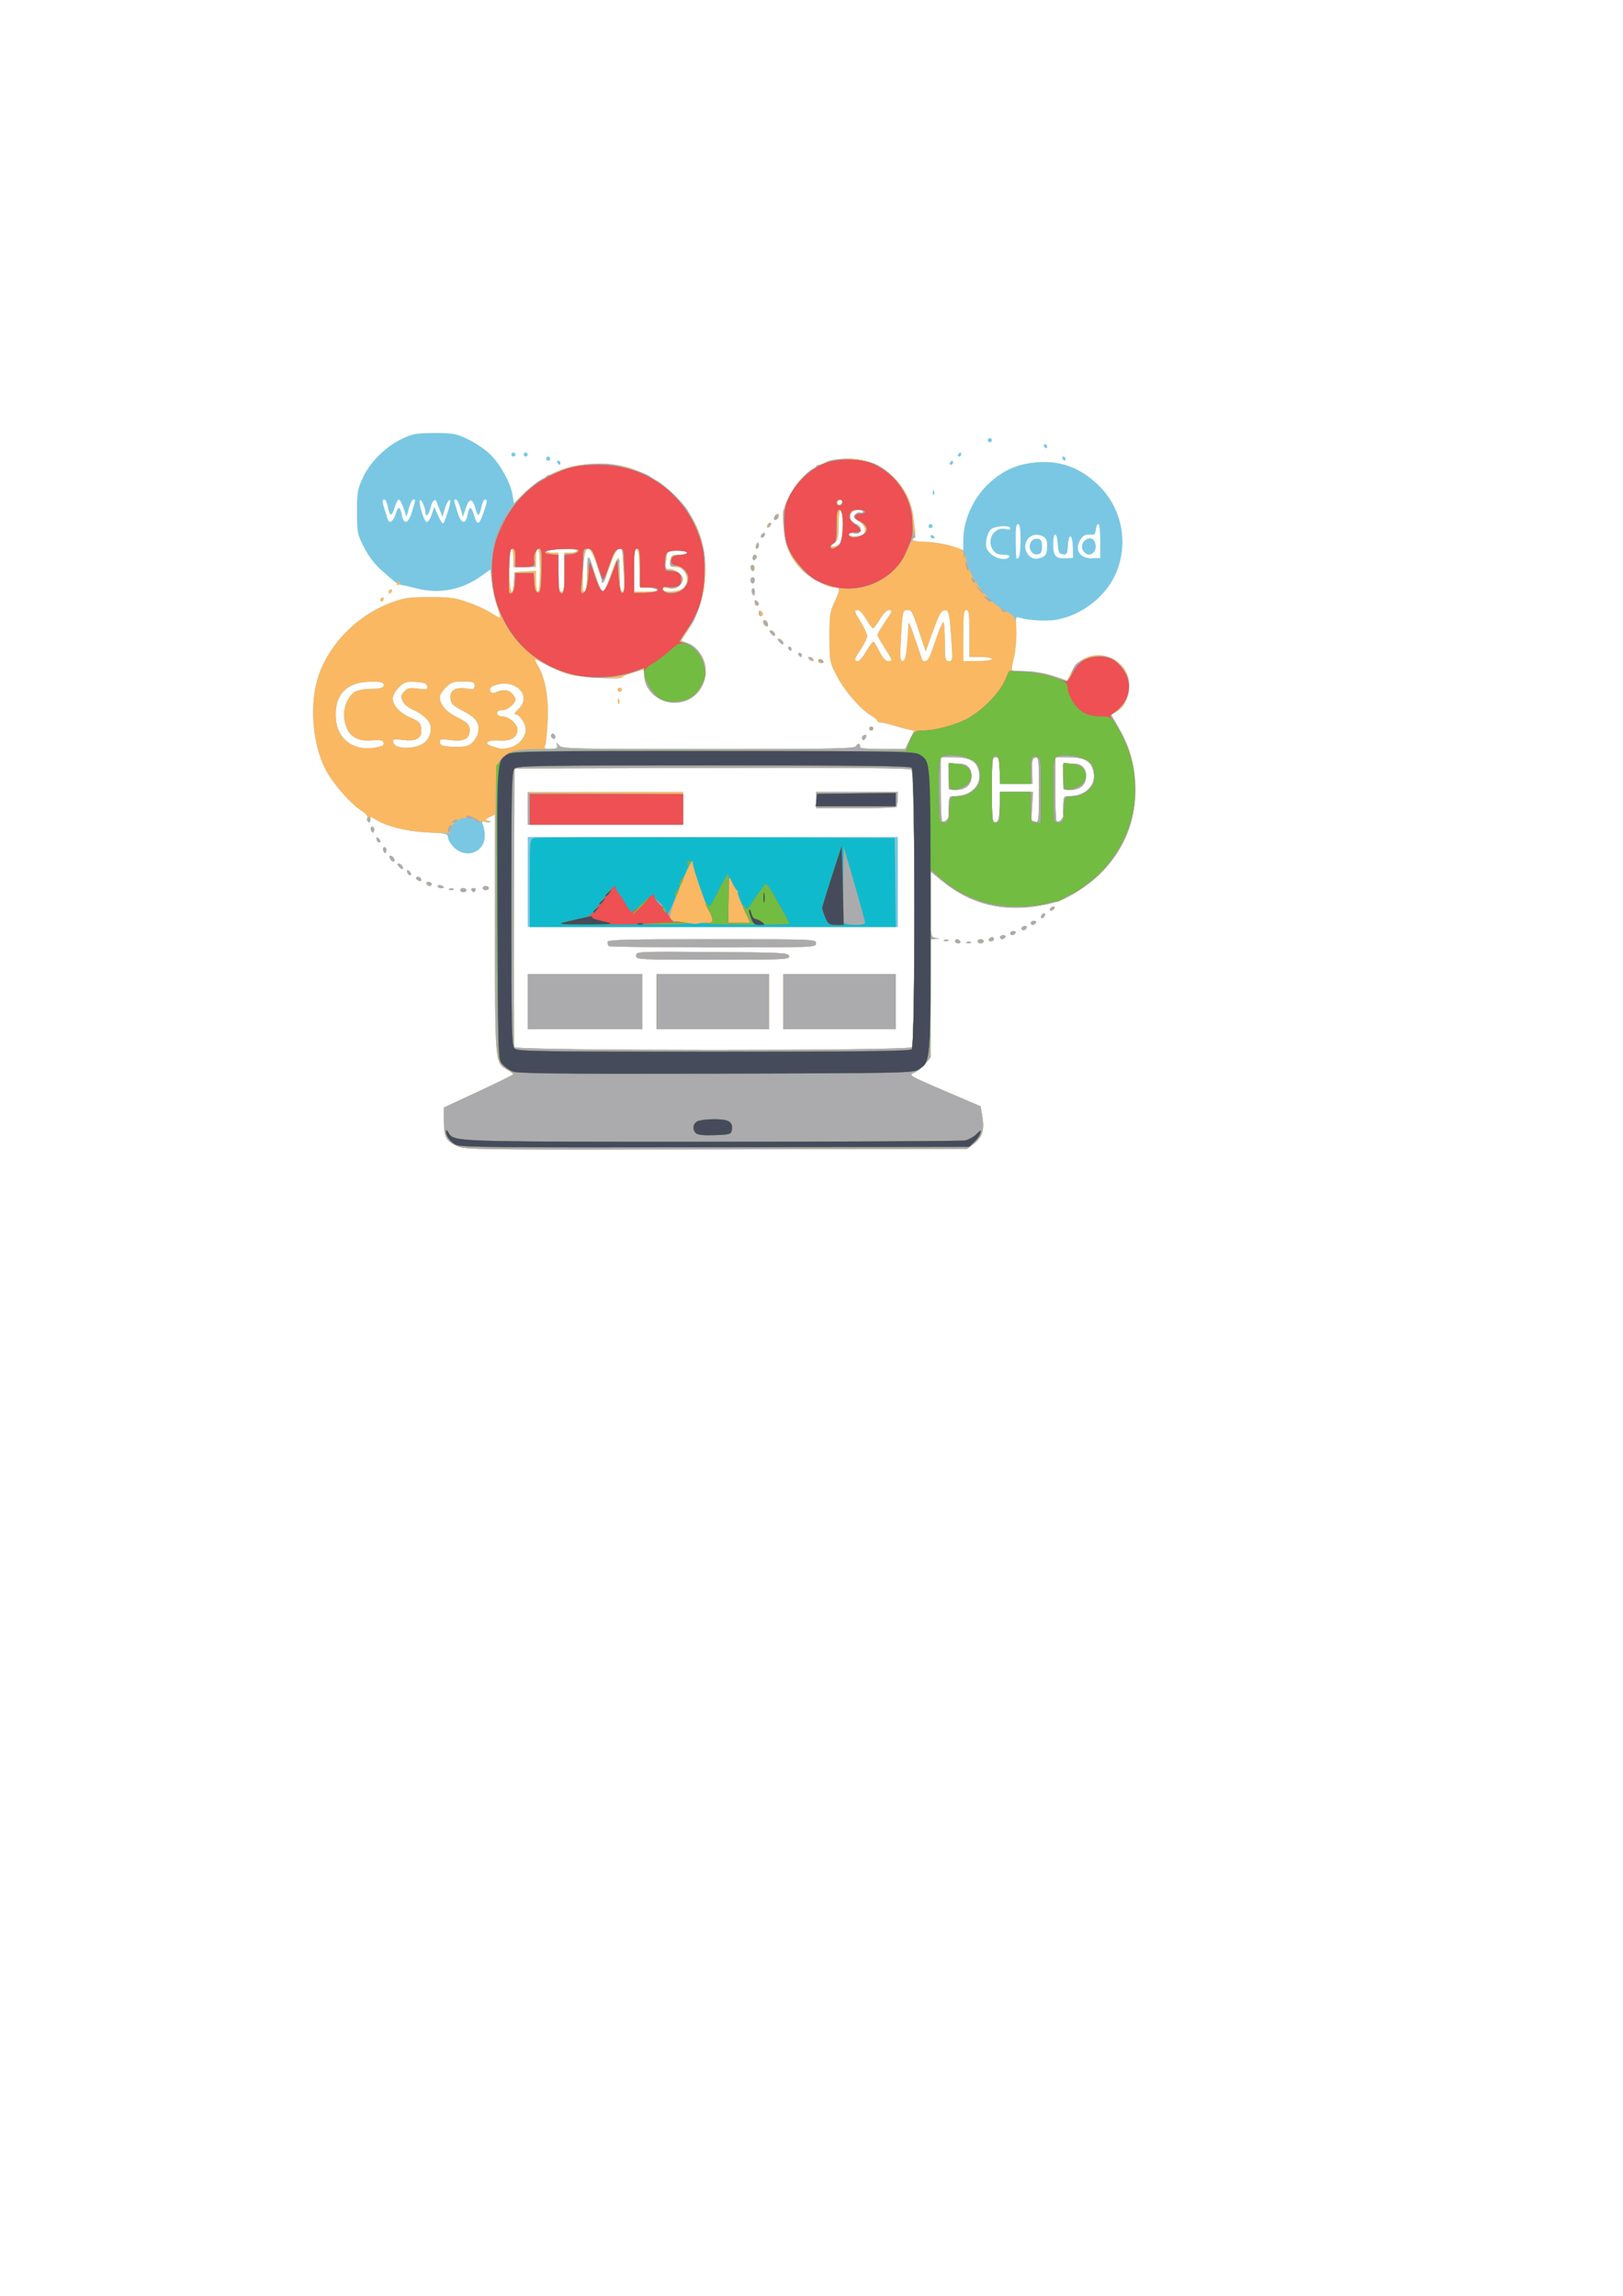 <?xml version="1.0" encoding="UTF-8" standalone="no"?>
<!-- Created with Inkscape (http://www.inkscape.org/) -->

<svg
   xmlns:dc="http://purl.org/dc/elements/1.1/"
   xmlns:cc="http://creativecommons.org/ns#"
   xmlns:rdf="http://www.w3.org/1999/02/22-rdf-syntax-ns#"
   xmlns:svg="http://www.w3.org/2000/svg"
   xmlns="http://www.w3.org/2000/svg"
   xmlns:sodipodi="http://sodipodi.sourceforge.net/DTD/sodipodi-0.dtd"
   xmlns:inkscape="http://www.inkscape.org/namespaces/inkscape"
   width="210mm"
   height="297mm"
   viewBox="0 0 210 297"
   version="1.1"
   id="svg8"
   inkscape:version="0.92.2 (5c3e80d, 2017-08-06)"
   sodipodi:docname="Tech.svg">
  <defs
     id="defs2" />
  <sodipodi:namedview
     id="base"
     pagecolor="#ffffff"
     bordercolor="#666666"
     borderopacity="1.0"
     inkscape:pageopacity="0.0627451"
     inkscape:pageshadow="2"
     inkscape:zoom="0.35"
     inkscape:cx="-64.285714"
     inkscape:cy="560"
     inkscape:document-units="mm"
     inkscape:current-layer="layer1"
     showgrid="false"
     inkscape:window-width="1920"
     inkscape:window-height="1017"
     inkscape:window-x="1912"
     inkscape:window-y="-8"
     inkscape:window-maximized="1"
     inkscape:pagecheckerboard="true" />
  <g
     inkscape:groupmode="layer"
     id="layer2"
     inkscape:label="Layer 2" />
  <g
     inkscape:label="Layer 1"
     inkscape:groupmode="layer"
     id="layer1">
    <g
       id="g4572"
       transform="translate(-10.583,-9.827)">
      <path
         style="fill:#7ac7e3;stroke-width:0.265"
         d="m 69.692,158.074 c -1.403,-0.639 -1.675,-1.171 -1.675,-3.271 v -1.7 l 4.487,-2.088 c 2.468,-1.148 4.491,-2.147 4.496,-2.22 0.005,-0.073 -0.352,-0.338 -0.794,-0.589 -1.582,-0.901 -1.573,-0.8 -1.579,-17.651 l -0.005,-15.349 -0.908,0.433 c -0.743,0.355 -0.862,0.518 -0.657,0.902 0.138,0.258 0.251,0.899 0.251,1.425 0,2.129 -2.437,3.033 -3.989,1.481 -0.425,-0.425 -0.773,-1.005 -0.773,-1.288 0,-0.468 -0.247,-0.527 -2.712,-0.647 -2.688,-0.131 -5.328,-0.807 -6.747,-1.728 -0.534,-0.347 -0.595,-0.341 -0.595,0.056 0,0.244 -0.114,0.373 -0.253,0.287 -0.139,-0.086 -0.191,-0.317 -0.116,-0.513 0.081,-0.212 -0.244,-0.592 -0.799,-0.935 -1.341,-0.829 -3.664,-3.487 -4.588,-5.25 -1.78,-3.397 -2.161,-8.758 -0.879,-12.359 1.461,-4.102 5.081,-7.706 9.314,-9.273 1.702,-0.63 2.34,-0.723 4.994,-0.727 2.604,-0.004 3.323,0.095 4.988,0.681 1.07,0.377 2.421,0.999 3.001,1.384 0.58,0.384 1.095,0.658 1.144,0.61 0.049,-0.049 -0.143,-0.774 -0.426,-1.611 -0.283,-0.837 -0.587,-2.224 -0.677,-3.081 l -0.163,-1.558 -1.252,0.9 c -2.41,1.732 -5.338,2.294 -8.203,1.576 -0.946,-0.237 -1.893,-0.456 -2.104,-0.487 -0.438,-0.063 -0.683,-0.246 -2.552,-1.901 -0.856,-0.758 -1.678,-1.843 -2.249,-2.968 -0.855,-1.685 -0.9,-1.914 -0.9,-4.566 0,-2.517 0.075,-2.954 0.76,-4.438 0.932,-2.017 2.996,-4.051 5.126,-5.049 1.335,-0.626 1.847,-0.713 4.168,-0.713 2.425,0 2.789,0.069 4.366,0.831 0.946,0.457 2.236,1.344 2.867,1.971 1.303,1.295 2.596,3.667 2.844,5.219 l 0.168,1.05 1.095,-1.067 c 2.858,-2.786 5.827,-3.994 9.826,-3.999 2.179,-0.003 2.983,0.117 4.555,0.679 3.425,1.223 6.374,3.807 7.963,6.975 2.075,4.137 1.709,9.894 -0.875,13.791 l -0.909,1.372 0.98,0.481 c 3.728,1.829 2.388,7.553 -1.768,7.553 -2.192,0 -3.992,-1.579 -3.992,-3.504 0,-0.616 -0.101,-0.809 -0.369,-0.706 -0.203,0.078 -0.858,0.288 -1.455,0.467 -0.597,0.179 -1.086,0.397 -1.086,0.485 0,0.326 -5.434,0.018 -6.857,-0.389 -0.813,-0.233 -2.101,-0.771 -2.863,-1.197 -0.762,-0.426 -1.442,-0.774 -1.512,-0.774 -0.07,0 0.098,0.387 0.374,0.86 0.967,1.661 1.399,4.08 1.263,7.078 -0.069,1.528 -0.214,2.986 -0.321,3.241 -0.164,0.391 -0.048,0.463 0.751,0.463 0.78,0 0.921,-0.081 0.8,-0.463 -0.139,-0.441 -0.127,-0.441 0.236,0 0.357,0.433 1.606,0.463 19.344,0.463 16.58,0 18.982,-0.05 19.115,-0.395 0.083,-0.217 0.26,-0.328 0.393,-0.246 0.133,0.082 0.173,0.26 0.089,0.395 -0.09,0.146 1.066,0.246 2.853,0.246 h 3.006 l 0.577,-1.187 0.577,-1.187 -0.722,-0.155 c -0.397,-0.085 -1.281,-0.325 -1.963,-0.533 -0.682,-0.208 -1.426,-0.378 -1.654,-0.378 -0.227,0 -0.413,-0.093 -0.413,-0.208 0,-0.114 -0.362,-0.421 -0.804,-0.683 -1.378,-0.814 -3.396,-3.131 -4.41,-5.063 -0.959,-1.827 -0.972,-1.896 -0.988,-5.027 -0.014,-2.903 0.045,-3.304 0.688,-4.676 0.736,-1.571 0.723,-1.806 -0.103,-1.806 -0.896,0 -3.385,-1.398 -4.308,-2.419 -1.462,-1.618 -2.044,-3.03 -2.22,-5.386 -0.149,-1.993 -0.11,-2.218 0.674,-3.854 1.956,-4.079 6.026,-5.891 10.347,-4.608 2.882,0.856 5.363,3.858 5.748,6.954 0.085,0.684 0.203,1.632 0.263,2.109 0.063,0.5 0.003,0.801 -0.14,0.712 -0.137,-0.085 -0.249,0.005 -0.249,0.198 0,0.254 0.498,0.365 1.786,0.397 0.982,0.025 2.471,0.274 3.307,0.554 l 1.521,0.509 V 79.752 c 0,-2.712 1.33,-5.606 3.454,-7.516 1.632,-1.468 3.255,-2.233 5.35,-2.524 3.45,-0.479 6.281,0.488 8.803,3.005 3.07,3.065 3.858,7.755 1.962,11.673 -1.397,2.885 -4.597,5.213 -7.758,5.642 -1.401,0.19 -3.773,0.013 -4.67,-0.349 -0.339,-0.137 -0.387,0.147 -0.317,1.893 0.048,1.197 -0.073,2.632 -0.289,3.439 -0.204,0.762 -0.31,1.446 -0.234,1.521 0.075,0.075 0.92,0.14 1.878,0.143 1.1,0.004 2.39,0.228 3.502,0.607 l 1.76,0.6 0.547,-1.126 c 1.374,-2.829 5.377,-2.903 7.002,-0.129 0.996,1.701 0.357,4.459 -1.231,5.308 l -0.631,0.338 1.121,1.967 c 1.4,2.457 2.014,4.845 2.014,7.839 0,5.467 -2.787,10.232 -7.725,13.21 -1.626,0.981 -2.465,1.291 -4.498,1.666 -4.876,0.898 -9.058,-0.136 -12.768,-3.158 l -1.505,-1.226 v 4.229 c 0,4.176 0.008,4.231 0.595,4.344 l 0.595,0.115 -0.595,0.036 -0.595,0.036 v 7.653 7.653 l -0.696,0.828 c -0.383,0.455 -1.036,0.97 -1.451,1.145 -0.729,0.306 -0.593,0.386 3.937,2.326 l 4.692,2.009 0.234,1.452 c 0.273,1.69 -0.059,2.624 -1.246,3.503 l -0.747,0.553 -32.458,0.062 c -31.393,0.06 -32.494,0.045 -33.561,-0.441 z m 58.862,-12.771 c 0.496,-0.496 0.455,-35.487 -0.042,-35.899 -0.262,-0.218 -7.238,-0.28 -25.863,-0.231 l -25.504,0.068 -0.069,17.859 c -0.038,9.823 -0.012,18.008 0.058,18.19 0.181,0.473 50.946,0.486 51.419,0.013 z m -49.689,-5.9 v -3.572 h 7.408 7.408 v 3.572 3.572 h -7.408 -7.408 z m 16.669,0 v -3.572 h 7.276 7.276 v 3.572 3.572 h -7.276 -7.276 z m 16.404,0 v -3.572 h 7.276 7.276 v 3.572 3.572 h -7.276 -7.276 z m -19.05,-5.956 c 0,-0.525 0.134,-0.531 9.852,-0.463 9.141,0.064 9.859,0.103 9.941,0.532 0.084,0.434 -0.527,0.463 -9.852,0.463 -9.785,0 -9.941,-0.008 -9.941,-0.532 z m -3.528,-1.232 c -0.097,-0.097 -0.176,-0.335 -0.176,-0.529 0,-0.289 2.425,-0.353 13.494,-0.353 13.317,0 13.494,0.007 13.494,0.529 0,0.522 -0.176,0.529 -13.317,0.529 -7.325,0 -13.397,-0.079 -13.494,-0.176 z m -10.495,-8.29 v -5.821 h 23.945 23.945 v 5.821 5.821 H 102.81 78.865 Z m 0,-9.525 v -2.117 h 10.054 10.054 v 2.117 2.117 H 88.919 78.865 Z m 37.306,-1.053 v -1.064 h 5.308 5.308 l -0.082,0.992 -0.082,0.992 -5.226,0.072 -5.226,0.072 z m 17.17,2.01 c -0.019,-0.162 -0.021,-0.801 -0.004,-1.42 0.029,-1.053 0.08,-1.124 0.786,-1.124 2.42,0 3.82,-1.82 2.921,-3.795 -0.402,-0.883 -1.298,-1.232 -3.158,-1.232 h -1.575 v 4.057 c 0,2.231 0.078,4.135 0.174,4.231 0.228,0.228 0.901,-0.336 0.856,-0.717 z m 0.011,-3.47 c -0.009,-0.073 -0.025,-0.817 -0.034,-1.654 l -0.018,-1.521 1.06,-0.08 c 1.308,-0.098 1.919,0.433 1.919,1.671 0,1.074 -0.764,1.716 -2.043,1.716 -0.477,0 -0.875,-0.059 -0.884,-0.132 z m 6.577,2.312 0.078,-1.915 h 2.121 2.121 l -0.125,1.852 c -0.069,1.019 -0.085,1.852 -0.037,1.852 0.048,0 0.276,0.072 0.506,0.161 0.371,0.142 0.419,-0.325 0.419,-4.12 0,-3.937 -0.037,-4.273 -0.463,-4.187 -0.387,0.079 -0.456,0.363 -0.417,1.739 l 0.046,1.645 h -2.096 -2.096 v -1.72 c 0,-1.543 -0.054,-1.72 -0.529,-1.72 -0.507,0 -0.529,0.176 -0.529,4.253 0,3.907 0.038,4.246 0.463,4.164 0.381,-0.073 0.477,-0.427 0.541,-2.004 z m 8.229,1.158 c -0.019,-0.162 -0.021,-0.801 -0.003,-1.42 0.029,-1.053 0.08,-1.124 0.786,-1.124 2.42,0 3.82,-1.82 2.921,-3.795 -0.402,-0.883 -1.298,-1.232 -3.158,-1.232 h -1.575 v 4.057 c 0,2.231 0.078,4.135 0.174,4.231 0.228,0.228 0.901,-0.336 0.856,-0.717 z m 0.011,-3.47 c -0.009,-0.073 -0.025,-0.817 -0.034,-1.654 l -0.018,-1.521 1.06,-0.08 c 1.308,-0.098 1.919,0.433 1.919,1.671 0,1.074 -0.764,1.716 -2.043,1.716 -0.477,0 -0.875,-0.059 -0.884,-0.132 z m -88.16,-5.567 c 0.179,-0.056 0.263,-0.267 0.186,-0.468 -0.102,-0.265 -0.486,-0.335 -1.385,-0.251 -2.237,0.208 -3.396,-0.686 -3.685,-2.84 -0.18,-1.341 0.499,-2.968 1.45,-3.476 0.372,-0.199 1.309,-0.355 2.082,-0.347 0.941,0.009 1.451,-0.103 1.542,-0.341 0.198,-0.515 -0.456,-0.677 -2.218,-0.549 -2.792,0.202 -4.176,1.898 -3.934,4.819 0.245,2.952 2.808,4.438 5.962,3.455 z m 5.308,-0.3 c 0.75,-0.468 1.166,-1.499 0.951,-2.358 -0.184,-0.734 -1.151,-1.575 -2.418,-2.104 -0.473,-0.198 -0.998,-0.662 -1.166,-1.033 -0.258,-0.566 -0.227,-0.763 0.196,-1.23 0.429,-0.474 0.691,-0.531 1.783,-0.386 1.138,0.151 1.27,0.117 1.19,-0.305 -0.071,-0.372 -0.391,-0.492 -1.483,-0.555 -1.246,-0.072 -1.476,0.003 -2.18,0.707 -0.473,0.473 -0.787,1.064 -0.787,1.481 0,0.847 0.982,1.878 2.318,2.434 1.157,0.482 1.377,0.758 1.382,1.732 0.006,0.991 -0.794,1.369 -2.436,1.151 -1.163,-0.154 -1.297,-0.121 -1.216,0.3 0.167,0.867 2.577,0.97 3.867,0.166 z m 11.13,0.543 c 1.165,-0.233 2.153,-1.305 2.153,-2.335 0,-0.835 -0.798,-1.998 -1.372,-1.998 -0.161,0 0.022,-0.292 0.407,-0.649 1.909,-1.769 -0.44,-4.08 -3.114,-3.064 -0.463,0.176 -0.623,0.388 -0.512,0.677 0.103,0.267 0.318,0.354 0.59,0.239 1.02,-0.432 1.66,-0.424 2.158,0.027 0.286,0.259 0.52,0.631 0.52,0.826 0,0.584 -1.01,1.414 -1.72,1.414 -0.412,0 -0.661,0.15 -0.661,0.397 0,0.241 0.246,0.397 0.626,0.397 0.866,0 2.02,0.97 2.02,1.698 0,1.036 -0.845,1.541 -2.406,1.437 -1.625,-0.108 -2.088,0.404 -0.721,0.798 1.148,0.331 1.081,0.326 2.032,0.136 z m -4.779,-0.636 c 0.317,-0.295 0.654,-0.848 0.749,-1.228 0.312,-1.243 -0.19,-2.012 -1.891,-2.892 -1.359,-0.704 -1.595,-0.936 -1.665,-1.636 -0.104,-1.045 0.655,-1.505 2.101,-1.273 0.903,0.144 1.023,0.101 1.023,-0.369 0,-0.47 -0.173,-0.532 -1.476,-0.532 -1.278,0 -1.579,0.103 -2.249,0.773 -0.425,0.425 -0.773,0.967 -0.773,1.204 0,0.976 0.811,1.938 2.211,2.623 1.55,0.758 1.849,1.164 1.596,2.17 -0.196,0.782 -1.009,1.025 -2.62,0.784 -0.951,-0.143 -1.187,-0.1 -1.187,0.213 0,0.528 0.398,0.654 2.133,0.679 1.132,0.016 1.604,-0.103 2.047,-0.516 z M 122.694,94.046 c 0.403,-0.717 0.82,-1.25 0.926,-1.185 0.106,0.066 0.459,0.652 0.784,1.304 0.376,0.753 0.767,1.185 1.074,1.185 0.644,0 0.627,-0.063 -0.444,-1.738 -0.509,-0.796 -0.926,-1.536 -0.926,-1.644 0,-0.108 0.417,-0.816 0.926,-1.572 1.049,-1.558 1.082,-1.661 0.523,-1.661 -0.222,0 -0.727,0.536 -1.123,1.191 -0.396,0.655 -0.798,1.191 -0.894,1.191 -0.096,0 -0.489,-0.536 -0.873,-1.191 -0.384,-0.655 -0.871,-1.191 -1.083,-1.191 -0.536,0 -0.496,0.16 0.408,1.628 0.437,0.71 0.793,1.497 0.793,1.749 -5.3e-4,0.252 -0.357,0.995 -0.793,1.65 -0.893,1.344 -0.956,1.587 -0.412,1.587 0.21,0 0.711,-0.587 1.115,-1.304 z m 5.213,-0.323 c 0.093,-0.894 0.178,-2.115 0.187,-2.712 0.015,-0.986 0.101,-0.842 0.924,1.56 0.499,1.455 0.908,2.676 0.909,2.712 7.9e-4,0.036 0.161,0.066 0.356,0.066 0.405,0 0.615,-0.434 1.507,-3.109 0.352,-1.055 0.732,-1.918 0.844,-1.918 0.113,0 0.205,1.131 0.205,2.514 0,2.312 0.041,2.514 0.514,2.514 0.473,0 0.504,-0.152 0.386,-1.918 -0.293,-4.388 -0.364,-4.735 -0.962,-4.646 -0.435,0.065 -0.744,0.627 -1.483,2.697 l -0.933,2.616 -0.429,-1.293 c -1.326,-3.992 -1.362,-4.071 -1.884,-4.071 -0.665,0 -0.691,0.106 -0.89,3.638 -0.139,2.465 -0.103,2.977 0.206,2.977 0.263,0 0.424,-0.483 0.543,-1.626 z m 11.018,1.362 c 0,-0.146 -0.655,-0.265 -1.455,-0.265 h -1.455 v -3.043 c 0,-2.528 -0.067,-3.043 -0.397,-3.043 -0.332,0 -0.397,0.544 -0.397,3.307 v 3.307 h 1.852 c 1.058,0 1.852,-0.113 1.852,-0.265 z m -61.861,-9.988 0.081,-1.257 1.389,-0.08 1.389,-0.08 v 1.337 c 0,0.735 0.119,1.337 0.265,1.337 0.16,0 0.265,-1.102 0.265,-2.778 0,-1.676 -0.105,-2.778 -0.265,-2.778 -0.146,0 -0.265,0.536 -0.265,1.191 v 1.191 h -1.455 -1.455 v -1.191 c 0,-0.655 -0.119,-1.191 -0.265,-1.191 -0.16,0 -0.265,1.102 -0.265,2.778 0,2.79 0.428,3.91 0.581,1.521 z m 6.563,-1.257 V 81.327 h 0.794 c 0.437,0 0.794,-0.119 0.794,-0.265 0,-0.153 -0.838,-0.265 -1.984,-0.265 -1.147,0 -1.984,0.112 -1.984,0.265 0,0.146 0.357,0.265 0.794,0.265 h 0.794 v 2.514 c 0,2.058 0.072,2.514 0.397,2.514 0.325,0 0.397,-0.456 0.397,-2.514 z m 2.91,0.212 c 0,-1.333 0.098,-2.196 0.232,-2.051 0.128,0.138 0.499,1.085 0.826,2.103 0.6,1.87 0.927,2.469 1.197,2.198 0.081,-0.081 0.477,-1.118 0.88,-2.304 0.402,-1.186 0.814,-2.074 0.915,-1.973 0.101,0.101 0.183,1.116 0.183,2.256 0,1.482 0.094,2.073 0.331,2.073 0.254,2.09e-4 0.291,-0.628 0.16,-2.712 -0.198,-3.155 -0.134,-2.845 -0.591,-2.845 -0.206,0 -0.628,0.718 -0.97,1.654 -0.333,0.91 -0.714,1.951 -0.847,2.315 -0.215,0.59 -0.319,0.419 -0.959,-1.586 -1.128,-3.532 -1.807,-3.059 -1.9,1.322 -0.039,1.843 -0.038,1.852 0.279,1.852 0.156,0 0.265,-0.944 0.265,-2.302 z m 9.115,2.055 c -0.138,-0.136 -0.712,-0.285 -1.276,-0.331 l -1.024,-0.084 -0.034,-2.359 C 93.295,81.707 93.182,80.94 92.954,80.864 92.703,80.78 92.623,81.431 92.623,83.554 v 2.8 h 1.64 c 1.018,0 1.545,-0.094 1.389,-0.247 z m 3.366,-0.191 c 0.966,-0.874 0.307,-2.737 -0.968,-2.737 -0.761,0 -0.878,-0.15 -0.728,-0.932 0.108,-0.563 0.269,-0.655 1.153,-0.655 0.565,0 1.027,-0.119 1.027,-0.265 0,-0.146 -0.595,-0.265 -1.323,-0.265 -1.194,0 -1.323,0.058 -1.327,0.595 -0.002,0.327 -0.075,0.863 -0.163,1.191 -0.136,0.506 -0.056,0.595 0.533,0.595 0.682,0 1.751,0.807 1.751,1.323 0,0.146 -0.236,0.5 -0.524,0.788 -0.388,0.388 -0.731,0.482 -1.323,0.364 -0.51,-0.102 -0.799,-0.052 -0.799,0.138 0,0.472 2.138,0.36 2.691,-0.14 z m 42.156,-4.06 c 0.097,-0.157 -0.216,-0.265 -0.772,-0.265 -0.702,0 -1.042,-0.163 -1.362,-0.651 -0.886,-1.352 0.295,-3.114 1.772,-2.645 0.272,0.086 0.494,0.03 0.494,-0.126 0,-0.409 -1.898,-0.331 -2.47,0.102 -0.267,0.202 -0.549,0.844 -0.627,1.427 -0.12,0.891 -0.034,1.167 0.54,1.74 0.696,0.696 2.104,0.938 2.425,0.417 z m 1.455,-2.132 c 0,-1.504 -0.094,-2.101 -0.331,-2.101 -0.241,-8e-6 -0.319,0.59 -0.288,2.183 0.05,2.561 0.022,2.389 0.354,2.183 0.146,-0.09 0.265,-1.109 0.265,-2.265 z m 2.928,2.123 c 0.375,-0.2 0.512,-0.557 0.512,-1.329 0,-0.868 -0.117,-1.108 -0.661,-1.356 -1.473,-0.671 -2.775,0.926 -1.875,2.299 0.458,0.699 1.182,0.837 2.025,0.386 z m -1.596,-0.768 c -0.408,-0.763 0.095,-1.664 0.869,-1.553 0.468,0.067 0.577,0.258 0.577,1.008 0,0.75 -0.11,0.942 -0.577,1.008 -0.369,0.053 -0.683,-0.114 -0.869,-0.463 z m 5.438,-0.401 c -0.03,-1.741 -0.527,-1.997 -0.634,-0.326 -0.073,1.14 -0.142,1.265 -0.661,1.191 -0.49,-0.07 -0.593,-0.277 -0.661,-1.339 -0.105,-1.642 -0.581,-1.631 -0.581,0.013 0,1.536 0.302,1.886 1.582,1.835 l 0.978,-0.039 -0.023,-1.335 z m 3.549,-0.862 c 0,-1.206 -0.111,-2.193 -0.247,-2.193 -0.136,0 -0.285,0.327 -0.331,0.728 -0.071,0.615 -0.192,0.715 -0.785,0.646 -0.491,-0.057 -0.829,0.1 -1.124,0.522 -0.937,1.338 -0.213,2.598 1.457,2.531 l 1.031,-0.041 z m -2.064,1.459 c -0.666,-0.666 -0.169,-1.799 0.789,-1.799 0.598,0 0.927,1.183 0.478,1.723 -0.395,0.476 -0.84,0.503 -1.267,0.076 z m -31.548,-1.253 c 0.353,-0.66 0.361,-4.251 0.009,-4.251 -0.153,0 -0.265,0.833 -0.265,1.969 0,1.735 -0.07,2.018 -0.588,2.381 l -0.588,0.412 h 0.579 c 0.318,0 0.702,-0.23 0.853,-0.512 z m 2.766,-0.972 c 0.71,-0.272 0.493,-1.269 -0.389,-1.79 -0.662,-0.391 -0.75,-0.546 -0.487,-0.863 0.176,-0.212 0.48,-0.325 0.675,-0.25 0.195,0.075 0.354,0.021 0.354,-0.12 0,-0.449 -1.295,-0.275 -1.542,0.207 -0.33,0.641 -0.106,1.114 0.663,1.407 0.91,0.346 0.718,1.191 -0.256,1.123 -0.394,-0.027 -0.717,0.062 -0.717,0.198 0,0.279 1.058,0.333 1.698,0.088 z M 68.575,75.88 c 0.278,-0.898 0.341,-1.423 0.165,-1.365 -0.158,0.053 -0.427,0.565 -0.598,1.138 l -0.312,1.043 -0.311,-0.794 c -0.171,-0.437 -0.366,-0.95 -0.434,-1.141 -0.186,-0.526 -0.593,-0.141 -0.788,0.744 -0.186,0.847 -0.661,1.346 -0.661,0.694 0,-0.595 -0.522,-1.848 -0.697,-1.673 -0.264,0.264 0.515,2.83 0.859,2.83 0.179,0 0.473,-0.446 0.653,-0.99 l 0.327,-0.99 0.493,1.161 c 0.271,0.639 0.574,1.08 0.673,0.981 0.099,-0.099 0.383,-0.837 0.632,-1.64 z m 4.577,0.24 c 0.487,-1.429 0.513,-1.672 0.178,-1.672 -0.134,0 -0.327,0.387 -0.428,0.86 -0.295,1.377 -0.482,1.459 -0.794,0.346 -0.399,-1.42 -0.789,-1.45 -1.25,-0.095 L 70.47,76.697 70.159,75.572 c -0.171,-0.618 -0.425,-1.124 -0.565,-1.124 -0.32,0 -0.329,-0.081 0.153,1.539 0.478,1.61 1.074,1.809 1.33,0.445 0.227,-1.212 0.487,-1.17 0.88,0.14 0.384,1.281 0.637,1.186 1.195,-0.452 z m -11.384,0.225 c 0.314,-1.093 0.592,-1.063 0.808,0.087 0.256,1.364 0.852,1.165 1.33,-0.445 0.481,-1.621 0.473,-1.539 0.153,-1.539 -0.14,0 -0.394,0.506 -0.565,1.124 l -0.311,1.124 -0.383,-1.124 c -0.211,-0.618 -0.487,-1.124 -0.615,-1.124 -0.128,0 -0.373,0.472 -0.546,1.05 -0.366,1.22 -0.635,1.183 -0.879,-0.121 -0.096,-0.511 -0.288,-0.929 -0.427,-0.929 -0.325,0 -0.318,0.245 0.035,1.35 0.158,0.495 0.337,1.058 0.397,1.252 0.181,0.586 0.747,0.189 1.003,-0.704 z M 119.544,74.558 c -0.252,-0.252 -0.758,0.156 -0.57,0.46 0.112,0.181 0.26,0.176 0.45,-0.014 0.156,-0.156 0.21,-0.357 0.12,-0.446 z m 14.618,57.04 c 0,-0.146 0.112,-0.265 0.249,-0.265 0.137,0 0.323,0.119 0.412,0.265 0.09,0.146 -0.022,0.265 -0.249,0.265 -0.227,0 -0.412,-0.119 -0.412,-0.265 z m 1.538,0.084 c 0.191,-0.076 0.419,-0.067 0.507,0.021 0.088,0.088 -0.068,0.15 -0.347,0.139 -0.308,-0.013 -0.371,-0.075 -0.16,-0.16 z m 1.373,-0.084 c 0,-0.146 0.179,-0.265 0.397,-0.265 0.218,0 0.397,0.119 0.397,0.265 0,0.146 -0.179,0.265 -0.397,0.265 -0.218,0 -0.397,-0.119 -0.397,-0.265 z m -4.283,-0.181 c 0.191,-0.076 0.419,-0.067 0.507,0.021 0.088,0.088 -0.068,0.15 -0.347,0.139 -0.308,-0.013 -0.371,-0.075 -0.16,-0.16 z m 5.738,-0.084 c 0.09,-0.146 0.276,-0.265 0.412,-0.265 0.137,0 0.249,0.119 0.249,0.265 0,0.146 -0.186,0.265 -0.412,0.265 -0.227,0 -0.339,-0.119 -0.249,-0.265 z m 1.455,-0.265 c 0,-0.146 0.186,-0.265 0.412,-0.265 0.227,0 0.339,0.119 0.249,0.265 -0.09,0.146 -0.276,0.265 -0.412,0.265 -0.137,0 -0.249,-0.119 -0.249,-0.265 z m 1.323,-0.529 c 0,-0.146 0.186,-0.265 0.412,-0.265 0.227,0 0.339,0.119 0.249,0.265 -0.09,0.146 -0.276,0.265 -0.412,0.265 -0.137,0 -0.249,-0.119 -0.249,-0.265 z m 1.475,-0.497 c -0.082,-0.133 0.029,-0.309 0.246,-0.393 0.217,-0.083 0.395,-0.043 0.395,0.089 0,0.359 -0.47,0.581 -0.642,0.304 z m 1.171,-0.826 c 0,-0.146 0.186,-0.265 0.412,-0.265 0.227,0 0.339,0.119 0.249,0.265 -0.09,0.146 -0.276,0.265 -0.412,0.265 -0.137,0 -0.249,-0.119 -0.249,-0.265 z m 1.323,-0.763 c 0,-0.146 0.119,-0.338 0.265,-0.428 0.146,-0.09 0.265,-0.044 0.265,0.101 0,0.146 -0.119,0.338 -0.265,0.428 -0.146,0.09 -0.265,0.044 -0.265,-0.101 z m 1.191,-1.09 c 0.09,-0.146 0.283,-0.265 0.428,-0.265 0.146,0 0.191,0.119 0.101,0.265 -0.09,0.146 -0.283,0.265 -0.428,0.265 -0.146,0 -0.191,-0.119 -0.101,-0.265 z m -76.332,-2.381 c 0,-0.146 0.179,-0.265 0.397,-0.265 0.218,0 0.397,0.119 0.397,0.265 0,0.146 -0.179,0.265 -0.397,0.265 -0.218,0 -0.397,-0.119 -0.397,-0.265 z m 1.455,0 c -0.09,-0.146 0.029,-0.265 0.265,-0.265 0.235,0 0.355,0.119 0.265,0.265 -0.09,0.146 -0.209,0.265 -0.265,0.265 -0.056,0 -0.175,-0.119 -0.265,-0.265 z m -2.828,-0.181 c 0.191,-0.076 0.419,-0.067 0.507,0.021 0.088,0.088 -0.068,0.15 -0.347,0.139 -0.308,-0.013 -0.371,-0.075 -0.16,-0.16 z m 4.283,-0.084 c 0,-0.146 0.179,-0.265 0.397,-0.265 0.218,0 0.397,0.119 0.397,0.265 0,0.146 -0.179,0.265 -0.397,0.265 -0.218,0 -0.397,-0.119 -0.397,-0.265 z m -5.821,-0.256 c 0,-0.141 0.179,-0.188 0.397,-0.104 0.218,0.084 0.397,0.199 0.397,0.256 0,0.057 -0.179,0.104 -0.397,0.104 -0.218,0 -0.397,-0.115 -0.397,-0.256 z m -1.455,-0.273 c -0.09,-0.146 0.022,-0.265 0.249,-0.265 0.227,0 0.412,0.119 0.412,0.265 0,0.146 -0.112,0.265 -0.249,0.265 -0.137,0 -0.323,-0.119 -0.412,-0.265 z m -1.16,-0.51 c -0.227,-0.141 -0.255,-0.277 -0.077,-0.387 0.151,-0.093 0.354,-0.041 0.452,0.117 0.243,0.393 0.05,0.532 -0.375,0.27 z m -1.177,-0.724 c -0.097,-0.097 -0.176,-0.299 -0.176,-0.45 0,-0.166 0.123,-0.15 0.313,0.04 0.172,0.172 0.252,0.375 0.176,0.45 -0.075,0.075 -0.216,0.057 -0.313,-0.04 z m -1.229,-1.008 c -0.209,-0.251 -0.229,-0.403 -0.053,-0.403 0.32,0 0.693,0.502 0.509,0.685 -0.067,0.067 -0.272,-0.06 -0.456,-0.282 z m -1.168,-1.087 c -0.099,-0.258 -0.04,-0.379 0.154,-0.314 0.396,0.132 0.613,0.733 0.266,0.733 -0.142,0 -0.331,-0.189 -0.419,-0.419 z m -0.8,-0.868 c -0.114,-0.184 -0.136,-0.407 -0.048,-0.494 0.237,-0.237 0.495,0.111 0.367,0.495 -0.09,0.269 -0.152,0.269 -0.319,-0.001 z m -0.772,-1.27 c -0.097,-0.097 -0.176,-0.299 -0.176,-0.45 0,-0.166 0.123,-0.15 0.313,0.04 0.172,0.172 0.252,0.375 0.176,0.45 -0.075,0.075 -0.216,0.057 -0.313,-0.04 z m -0.816,-1.376 c -0.114,-0.184 -0.136,-0.407 -0.048,-0.494 0.237,-0.237 0.495,0.111 0.367,0.495 -0.09,0.269 -0.152,0.269 -0.319,-10e-4 z m 14.877,-1.275 c 0.191,-0.076 0.419,-0.067 0.507,0.021 0.088,0.088 -0.068,0.15 -0.347,0.139 -0.308,-0.013 -0.371,-0.075 -0.16,-0.16 z M 122.153,105.45 c -0.093,-0.151 -0.041,-0.354 0.117,-0.452 0.393,-0.243 0.532,-0.05 0.27,0.375 -0.141,0.227 -0.277,0.255 -0.387,0.077 z m -40.234,-0.293 c -0.084,-0.135 -0.044,-0.313 0.089,-0.395 0.133,-0.082 0.309,0.029 0.393,0.246 0.164,0.429 -0.233,0.552 -0.482,0.149 z m 41.131,-1.077 c 0,-0.146 0.119,-0.265 0.265,-0.265 0.146,0 0.265,0.119 0.265,0.265 0,0.146 -0.119,0.265 -0.265,0.265 -0.146,0 -0.265,-0.119 -0.265,-0.265 z m -32.523,-3.594 c 0.013,-0.308 0.075,-0.371 0.16,-0.16 0.076,0.191 0.067,0.419 -0.021,0.507 -0.088,0.088 -0.15,-0.068 -0.139,-0.347 z m -0.021,-1.433 c 0,-0.146 0.119,-0.265 0.265,-0.265 0.146,0 0.265,0.119 0.265,0.265 0,0.146 -0.119,0.265 -0.265,0.265 -0.146,0 -0.265,-0.119 -0.265,-0.265 z m 25.929,-3.704 c 0,-0.146 0.112,-0.265 0.249,-0.265 0.137,0 0.323,0.119 0.412,0.265 0.09,0.146 -0.022,0.265 -0.249,0.265 -0.227,0 -0.412,-0.119 -0.412,-0.265 z m -1.191,-0.265 c -0.09,-0.146 -0.044,-0.265 0.101,-0.265 0.146,0 0.338,0.119 0.428,0.265 0.09,0.146 0.044,0.265 -0.101,0.265 -0.146,0 -0.338,-0.119 -0.428,-0.265 z m -1.323,-0.529 c -0.09,-0.146 -0.037,-0.265 0.117,-0.265 0.154,0 0.28,0.119 0.28,0.265 0,0.146 -0.052,0.265 -0.117,0.265 -0.064,0 -0.19,-0.119 -0.28,-0.265 z m -1.323,-0.794 c -0.09,-0.146 -0.037,-0.265 0.117,-0.265 0.154,0 0.28,0.119 0.28,0.265 0,0.146 -0.052,0.265 -0.117,0.265 -0.064,0 -0.19,-0.119 -0.28,-0.265 z m -1.185,-0.92 c -0.209,-0.251 -0.229,-0.403 -0.053,-0.403 0.32,0 0.693,0.502 0.509,0.685 -0.067,0.067 -0.272,-0.06 -0.456,-0.282 z m -1.058,-1.058 c -0.209,-0.251 -0.229,-0.403 -0.053,-0.403 0.32,0 0.693,0.502 0.509,0.685 -0.067,0.067 -0.272,-0.06 -0.456,-0.282 z M 109.468,90.675 c -0.253,-0.253 -0.217,-0.617 0.06,-0.617 0.13,0 0.305,0.179 0.389,0.397 0.155,0.403 -0.127,0.542 -0.448,0.22 z m -0.706,-1.559 c 0,-0.227 0.119,-0.339 0.265,-0.249 0.146,0.09 0.265,0.276 0.265,0.412 0,0.137 -0.119,0.249 -0.265,0.249 -0.146,0 -0.265,-0.186 -0.265,-0.412 z m -0.529,-1.323 c 0,-0.227 0.119,-0.339 0.265,-0.249 0.146,0.09 0.265,0.276 0.265,0.412 0,0.137 -0.119,0.249 -0.265,0.249 -0.146,0 -0.265,-0.186 -0.265,-0.412 z m -48.419,-0.381 c 0,-0.146 0.126,-0.265 0.28,-0.265 0.154,0 0.207,0.119 0.117,0.265 -0.09,0.146 -0.216,0.265 -0.28,0.265 -0.064,0 -0.117,-0.119 -0.117,-0.265 z m 48.062,-0.918 c -0.082,-0.214 -0.035,-0.459 0.104,-0.545 0.139,-0.086 0.253,0.089 0.253,0.388 0,0.639 -0.147,0.703 -0.357,0.156 z M 60.873,86.354 c 0,-0.146 0.126,-0.265 0.28,-0.265 0.154,0 0.207,0.119 0.117,0.265 -0.09,0.146 -0.216,0.265 -0.28,0.265 -0.064,0 -0.117,-0.119 -0.117,-0.265 z m 46.831,-1.455 c 0,-0.218 0.119,-0.397 0.265,-0.397 0.146,0 0.265,0.179 0.265,0.397 0,0.218 -0.119,0.397 -0.265,0.397 -0.146,0 -0.265,-0.179 -0.265,-0.397 z m 0,-1.587 c 0,-0.218 0.119,-0.397 0.265,-0.397 0.146,0 0.265,0.179 0.265,0.397 0,0.218 -0.119,0.397 -0.265,0.397 -0.146,0 -0.265,-0.179 -0.265,-0.397 z m 0.265,-1.307 c 0,-0.227 0.119,-0.412 0.265,-0.412 0.146,0 0.265,0.112 0.265,0.249 0,0.137 -0.119,0.323 -0.265,0.412 -0.146,0.09 -0.265,-0.022 -0.265,-0.249 z m 0.433,-1.603 c 0.084,-0.218 0.199,-0.397 0.256,-0.397 0.057,0 0.104,0.179 0.104,0.397 0,0.218 -0.115,0.397 -0.256,0.397 -0.141,0 -0.188,-0.179 -0.104,-0.397 z m 0.625,-1.159 c 0,-0.146 0.119,-0.338 0.265,-0.428 0.146,-0.09 0.265,-0.044 0.265,0.101 0,0.146 -0.119,0.338 -0.265,0.428 -0.146,0.09 -0.265,0.044 -0.265,-0.101 z m 21.96,-0.047 c 0,-0.154 0.119,-0.207 0.265,-0.117 0.146,0.09 0.265,0.216 0.265,0.28 0,0.064 -0.119,0.117 -0.265,0.117 -0.146,0 -0.265,-0.126 -0.265,-0.28 z m -21.167,-1.276 c 0,-0.146 0.119,-0.338 0.265,-0.428 0.146,-0.09 0.265,-0.044 0.265,0.101 0,0.146 -0.119,0.338 -0.265,0.428 -0.146,0.09 -0.265,0.044 -0.265,-0.101 z m 20.902,-0.031 c 0,-0.146 0.119,-0.265 0.265,-0.265 0.146,0 0.265,0.119 0.265,0.265 0,0.146 -0.119,0.265 -0.265,0.265 -0.146,0 -0.265,-0.119 -0.265,-0.265 z M 110.775,76.719 c 0.088,-0.23 0.277,-0.419 0.419,-0.419 0.348,0 0.13,0.601 -0.266,0.733 -0.193,0.064 -0.252,-0.057 -0.154,-0.314 z m 20.498,-3.219 c 0.013,-0.308 0.075,-0.371 0.16,-0.16 0.076,0.191 0.067,0.419 -0.021,0.507 -0.088,0.088 -0.15,-0.068 -0.139,-0.347 z m -48.572,-3.814 c -0.09,-0.146 -0.037,-0.265 0.117,-0.265 0.154,0 0.28,0.119 0.28,0.265 0,0.146 -0.052,0.265 -0.117,0.265 -0.064,0 -0.19,-0.119 -0.28,-0.265 z m 50.8,0 c 0.09,-0.146 0.216,-0.265 0.28,-0.265 0.064,0 0.117,0.119 0.117,0.265 0,0.146 -0.126,0.265 -0.28,0.265 -0.154,0 -0.207,-0.119 -0.117,-0.265 z M 81.246,69.156 c 0,-0.146 0.119,-0.265 0.265,-0.265 0.146,0 0.265,0.119 0.265,0.265 0,0.146 -0.119,0.265 -0.265,0.265 -0.146,0 -0.265,-0.119 -0.265,-0.265 z m 66.807,0 c -0.09,-0.146 -0.037,-0.265 0.117,-0.265 0.154,0 0.28,0.119 0.28,0.265 0,0.146 -0.052,0.265 -0.117,0.265 -0.064,0 -0.19,-0.119 -0.28,-0.265 z M 76.748,68.627 c 0,-0.146 0.119,-0.265 0.265,-0.265 0.146,0 0.265,0.119 0.265,0.265 0,0.146 -0.119,0.265 -0.265,0.265 -0.146,0 -0.265,-0.119 -0.265,-0.265 z m 1.587,0 c 0,-0.146 0.119,-0.265 0.265,-0.265 0.146,0 0.265,0.119 0.265,0.265 0,0.146 -0.119,0.265 -0.265,0.265 -0.146,0 -0.265,-0.119 -0.265,-0.265 z m 56.224,0 c 0.09,-0.146 0.216,-0.265 0.28,-0.265 0.064,0 0.117,0.119 0.117,0.265 0,0.146 -0.126,0.265 -0.28,0.265 -0.154,0 -0.207,-0.119 -0.117,-0.265 z m 11.113,-1.058 c -0.09,-0.146 -0.037,-0.265 0.117,-0.265 0.154,0 0.28,0.119 0.28,0.265 0,0.146 -0.052,0.265 -0.117,0.265 -0.064,0 -0.19,-0.119 -0.28,-0.265 z m -7.276,-0.794 c 0,-0.146 0.119,-0.265 0.265,-0.265 0.146,0 0.265,0.119 0.265,0.265 0,0.146 -0.119,0.265 -0.265,0.265 -0.146,0 -0.265,-0.119 -0.265,-0.265 z"
         id="path4586"
         inkscape:connector-curvature="0" />
      <path
         style="fill:#fab862;stroke-width:0.265"
         d="m 69.692,158.074 c -1.403,-0.639 -1.675,-1.171 -1.675,-3.271 v -1.7 l 4.487,-2.088 c 2.468,-1.148 4.491,-2.147 4.496,-2.22 0.005,-0.073 -0.352,-0.338 -0.794,-0.589 -1.582,-0.901 -1.573,-0.801 -1.579,-17.65 l -0.005,-15.347 -0.682,0.311 c -0.611,0.278 -0.631,0.33 -0.194,0.497 0.308,0.118 0.146,0.162 -0.438,0.12 -0.509,-0.037 -1.134,-0.145 -1.389,-0.24 -1.002,-0.376 -1.199,-0.375 -1.984,0.005 -0.473,0.229 -0.884,0.675 -0.982,1.067 l -0.169,0.673 -2.831,-0.129 c -2.814,-0.128 -5.407,-0.781 -6.866,-1.729 -0.534,-0.347 -0.595,-0.341 -0.595,0.056 0,0.244 -0.114,0.373 -0.253,0.287 -0.139,-0.086 -0.191,-0.317 -0.116,-0.513 0.081,-0.212 -0.244,-0.592 -0.799,-0.935 -1.341,-0.829 -3.664,-3.487 -4.588,-5.25 -1.78,-3.397 -2.161,-8.758 -0.879,-12.359 1.461,-4.102 5.081,-7.706 9.314,-9.273 1.702,-0.63 2.34,-0.723 4.994,-0.727 2.604,-0.004 3.323,0.095 4.988,0.681 1.07,0.377 2.421,0.999 3.001,1.384 0.58,0.384 1.095,0.658 1.144,0.61 0.049,-0.049 -0.154,-0.802 -0.451,-1.673 -0.771,-2.266 -0.926,-5.497 -0.374,-7.771 1.095,-4.505 4.605,-8.283 9.154,-9.851 2.55,-0.879 6.327,-0.844 8.921,0.082 3.425,1.223 6.374,3.807 7.963,6.975 2.075,4.137 1.709,9.894 -0.875,13.791 l -0.909,1.372 0.98,0.481 c 3.728,1.829 2.388,7.553 -1.768,7.553 -2.192,0 -3.992,-1.579 -3.992,-3.504 0,-0.616 -0.101,-0.809 -0.369,-0.706 -0.203,0.078 -0.858,0.288 -1.455,0.467 -0.597,0.179 -1.086,0.397 -1.086,0.485 0,0.326 -5.434,0.018 -6.857,-0.389 -0.813,-0.233 -2.101,-0.771 -2.863,-1.197 -0.762,-0.426 -1.442,-0.774 -1.512,-0.774 -0.07,0 0.098,0.387 0.374,0.86 0.967,1.661 1.399,4.08 1.263,7.078 -0.069,1.528 -0.214,2.986 -0.321,3.241 -0.164,0.391 -0.048,0.463 0.751,0.463 0.78,0 0.921,-0.081 0.8,-0.463 -0.139,-0.441 -0.127,-0.441 0.236,0 0.357,0.433 1.606,0.463 19.344,0.463 16.58,0 18.982,-0.05 19.115,-0.395 0.083,-0.217 0.26,-0.328 0.393,-0.246 0.133,0.082 0.173,0.26 0.089,0.395 -0.09,0.146 1.066,0.246 2.853,0.246 h 3.006 l 0.577,-1.187 0.577,-1.187 -0.722,-0.155 c -0.397,-0.085 -1.281,-0.325 -1.963,-0.533 -0.682,-0.208 -1.426,-0.378 -1.654,-0.378 -0.227,0 -0.413,-0.093 -0.413,-0.208 0,-0.114 -0.362,-0.421 -0.804,-0.683 -1.378,-0.814 -3.396,-3.131 -4.41,-5.063 -0.959,-1.827 -0.972,-1.896 -0.988,-5.027 -0.014,-2.903 0.045,-3.304 0.688,-4.676 0.736,-1.571 0.723,-1.806 -0.103,-1.806 -0.896,0 -3.385,-1.398 -4.308,-2.419 -1.462,-1.618 -2.044,-3.03 -2.22,-5.386 -0.149,-1.993 -0.11,-2.218 0.674,-3.854 1.956,-4.079 6.026,-5.891 10.347,-4.608 2.882,0.856 5.363,3.858 5.748,6.954 0.085,0.684 0.203,1.632 0.263,2.109 0.063,0.5 0.003,0.801 -0.14,0.712 -0.137,-0.085 -0.249,0.006 -0.249,0.201 0,0.256 0.461,0.363 1.654,0.384 1.519,0.027 4.159,0.615 4.853,1.082 0.159,0.107 0.369,0.602 0.466,1.1 0.493,2.533 2.88,5.674 5.144,6.771 0.596,0.289 1.148,0.763 1.227,1.054 0.264,0.977 0.154,3.709 -0.207,5.097 -0.196,0.757 -0.296,1.438 -0.22,1.513 0.075,0.075 0.92,0.14 1.878,0.143 1.1,0.004 2.39,0.228 3.502,0.607 l 1.76,0.6 0.547,-1.126 c 1.374,-2.829 5.377,-2.903 7.002,-0.129 0.996,1.701 0.357,4.459 -1.231,5.308 l -0.631,0.338 1.121,1.967 c 1.4,2.457 2.014,4.845 2.014,7.839 0,5.467 -2.787,10.232 -7.725,13.21 -1.626,0.981 -2.465,1.291 -4.498,1.666 -4.876,0.898 -9.058,-0.136 -12.768,-3.158 l -1.505,-1.226 v 4.229 c 0,4.176 0.008,4.231 0.595,4.344 l 0.595,0.115 -0.595,0.036 -0.595,0.036 v 7.653 7.653 l -0.696,0.828 c -0.383,0.455 -1.036,0.97 -1.451,1.145 -0.729,0.306 -0.593,0.386 3.937,2.326 l 4.692,2.009 0.234,1.452 c 0.273,1.69 -0.059,2.624 -1.246,3.503 l -0.747,0.553 -32.458,0.062 c -31.393,0.06 -32.494,0.045 -33.561,-0.441 z m 58.862,-12.771 c 0.496,-0.496 0.455,-35.487 -0.042,-35.899 -0.262,-0.218 -7.238,-0.28 -25.863,-0.231 l -25.504,0.068 -0.069,17.859 c -0.038,9.823 -0.012,18.008 0.058,18.19 0.181,0.473 50.946,0.486 51.419,0.013 z m -49.689,-5.9 v -3.572 h 7.408 7.408 v 3.572 3.572 h -7.408 -7.408 z m 16.669,0 v -3.572 h 7.276 7.276 v 3.572 3.572 h -7.276 -7.276 z m 16.404,0 v -3.572 h 7.276 7.276 v 3.572 3.572 h -7.276 -7.276 z m -19.05,-5.956 c 0,-0.525 0.134,-0.531 9.852,-0.463 9.141,0.064 9.859,0.103 9.941,0.532 0.084,0.434 -0.527,0.463 -9.852,0.463 -9.785,0 -9.941,-0.008 -9.941,-0.532 z m -3.528,-1.232 c -0.097,-0.097 -0.176,-0.335 -0.176,-0.529 0,-0.289 2.425,-0.353 13.494,-0.353 13.317,0 13.494,0.007 13.494,0.529 0,0.522 -0.176,0.529 -13.317,0.529 -7.325,0 -13.397,-0.079 -13.494,-0.176 z m -10.231,-8.153 c 0,-5.675 7.94e-4,-5.684 0.595,-5.826 0.327,-0.079 10.954,-0.111 23.614,-0.071 l 23.019,0.072 0.071,5.755 0.071,5.755 H 102.815 79.129 Z m -0.265,-9.662 v -2.117 h 10.054 10.054 v 2.117 2.117 H 88.919 78.865 Z m 37.306,-1.08 v -1.037 h 5.292 5.292 v 0.898 c 0,0.595 -0.149,0.955 -0.443,1.068 -0.243,0.093 -2.625,0.156 -5.292,0.139 l -4.849,-0.031 z m 17.17,2.037 c -0.019,-0.162 -0.021,-0.801 -0.004,-1.42 0.029,-1.053 0.08,-1.124 0.786,-1.124 2.42,0 3.82,-1.82 2.921,-3.795 -0.402,-0.883 -1.298,-1.232 -3.158,-1.232 h -1.575 v 4.057 c 0,2.231 0.078,4.135 0.174,4.231 0.228,0.228 0.901,-0.336 0.856,-0.717 z m 0.011,-3.47 c -0.009,-0.073 -0.025,-0.817 -0.034,-1.654 l -0.018,-1.521 1.06,-0.08 c 1.308,-0.098 1.919,0.433 1.919,1.671 0,1.074 -0.764,1.716 -2.043,1.716 -0.477,0 -0.875,-0.059 -0.884,-0.132 z m 6.577,2.312 0.078,-1.915 h 2.121 2.121 l -0.125,1.852 c -0.069,1.019 -0.085,1.852 -0.037,1.852 0.048,0 0.276,0.072 0.506,0.161 0.371,0.142 0.419,-0.325 0.419,-4.12 0,-3.937 -0.037,-4.273 -0.463,-4.187 -0.387,0.079 -0.456,0.363 -0.417,1.739 l 0.046,1.645 h -2.096 -2.096 v -1.72 c 0,-1.543 -0.054,-1.72 -0.529,-1.72 -0.507,0 -0.529,0.176 -0.529,4.253 0,3.907 0.038,4.246 0.463,4.164 0.381,-0.073 0.477,-0.427 0.541,-2.004 z m 8.229,1.158 c -0.019,-0.162 -0.021,-0.801 -0.003,-1.42 0.029,-1.053 0.08,-1.124 0.786,-1.124 2.42,0 3.82,-1.82 2.921,-3.795 -0.402,-0.883 -1.298,-1.232 -3.158,-1.232 h -1.575 v 4.057 c 0,2.231 0.078,4.135 0.174,4.231 0.228,0.228 0.901,-0.336 0.856,-0.717 z m 0.011,-3.47 c -0.009,-0.073 -0.025,-0.817 -0.034,-1.654 l -0.018,-1.521 1.06,-0.08 c 1.308,-0.098 1.919,0.433 1.919,1.671 0,1.074 -0.764,1.716 -2.043,1.716 -0.477,0 -0.875,-0.059 -0.884,-0.132 z m -88.16,-5.567 c 0.179,-0.056 0.263,-0.267 0.186,-0.468 -0.102,-0.265 -0.486,-0.335 -1.385,-0.251 -2.237,0.208 -3.396,-0.686 -3.685,-2.84 -0.18,-1.341 0.499,-2.968 1.45,-3.476 0.372,-0.199 1.309,-0.355 2.082,-0.347 0.941,0.009 1.451,-0.103 1.542,-0.341 0.198,-0.515 -0.456,-0.677 -2.218,-0.549 -2.792,0.202 -4.176,1.898 -3.934,4.819 0.245,2.952 2.808,4.438 5.962,3.455 z m 5.308,-0.3 c 0.75,-0.468 1.166,-1.499 0.951,-2.358 -0.184,-0.734 -1.151,-1.575 -2.418,-2.104 -0.473,-0.198 -0.998,-0.662 -1.166,-1.033 -0.258,-0.566 -0.227,-0.763 0.196,-1.23 0.429,-0.474 0.691,-0.531 1.783,-0.386 1.138,0.151 1.27,0.117 1.19,-0.305 -0.071,-0.372 -0.391,-0.492 -1.483,-0.555 -1.246,-0.072 -1.476,0.003 -2.18,0.707 -0.473,0.473 -0.787,1.064 -0.787,1.481 0,0.847 0.982,1.878 2.318,2.434 1.157,0.482 1.377,0.758 1.382,1.732 0.006,0.991 -0.794,1.369 -2.436,1.151 -1.163,-0.154 -1.297,-0.121 -1.216,0.3 0.167,0.867 2.577,0.97 3.867,0.166 z m 11.13,0.543 c 1.165,-0.233 2.153,-1.305 2.153,-2.335 0,-0.835 -0.798,-1.998 -1.372,-1.998 -0.161,0 0.022,-0.292 0.407,-0.649 1.909,-1.769 -0.44,-4.08 -3.114,-3.064 -0.463,0.176 -0.623,0.388 -0.512,0.677 0.103,0.267 0.318,0.354 0.59,0.239 1.02,-0.432 1.66,-0.424 2.158,0.027 0.286,0.259 0.52,0.631 0.52,0.826 0,0.584 -1.01,1.414 -1.72,1.414 -0.412,0 -0.661,0.15 -0.661,0.397 0,0.241 0.246,0.397 0.626,0.397 0.866,0 2.02,0.97 2.02,1.698 0,1.036 -0.845,1.541 -2.406,1.437 -1.625,-0.108 -2.088,0.404 -0.721,0.798 1.148,0.331 1.081,0.326 2.032,0.136 z m -4.779,-0.636 c 0.317,-0.295 0.654,-0.848 0.749,-1.228 0.312,-1.243 -0.19,-2.012 -1.891,-2.892 -1.359,-0.704 -1.595,-0.936 -1.665,-1.636 -0.104,-1.045 0.655,-1.505 2.101,-1.273 0.903,0.144 1.023,0.101 1.023,-0.369 0,-0.47 -0.173,-0.532 -1.476,-0.532 -1.278,0 -1.579,0.103 -2.249,0.773 -0.425,0.425 -0.773,0.967 -0.773,1.204 0,0.976 0.811,1.938 2.211,2.623 1.55,0.758 1.849,1.164 1.596,2.17 -0.196,0.782 -1.009,1.025 -2.62,0.784 -0.951,-0.143 -1.187,-0.1 -1.187,0.213 0,0.528 0.398,0.654 2.133,0.679 1.132,0.016 1.604,-0.103 2.047,-0.516 z M 122.694,94.046 c 0.403,-0.717 0.82,-1.25 0.926,-1.185 0.106,0.066 0.459,0.652 0.784,1.304 0.376,0.753 0.767,1.185 1.074,1.185 0.644,0 0.627,-0.063 -0.444,-1.738 -0.509,-0.796 -0.926,-1.536 -0.926,-1.644 0,-0.108 0.417,-0.816 0.926,-1.572 1.049,-1.558 1.082,-1.661 0.523,-1.661 -0.222,0 -0.727,0.536 -1.123,1.191 -0.396,0.655 -0.798,1.191 -0.894,1.191 -0.096,0 -0.489,-0.536 -0.873,-1.191 -0.384,-0.655 -0.871,-1.191 -1.083,-1.191 -0.536,0 -0.496,0.16 0.408,1.628 0.437,0.71 0.793,1.497 0.793,1.749 -5.3e-4,0.252 -0.357,0.995 -0.793,1.65 -0.893,1.344 -0.956,1.587 -0.412,1.587 0.21,0 0.711,-0.587 1.115,-1.304 z m 5.213,-0.323 c 0.093,-0.894 0.178,-2.115 0.187,-2.712 0.015,-0.986 0.101,-0.842 0.924,1.56 0.499,1.455 0.908,2.676 0.909,2.712 7.9e-4,0.036 0.161,0.066 0.356,0.066 0.405,0 0.615,-0.434 1.507,-3.109 0.352,-1.055 0.732,-1.918 0.844,-1.918 0.113,0 0.205,1.131 0.205,2.514 0,2.312 0.041,2.514 0.514,2.514 0.473,0 0.504,-0.152 0.386,-1.918 -0.293,-4.388 -0.364,-4.735 -0.962,-4.646 -0.435,0.065 -0.744,0.627 -1.483,2.697 l -0.933,2.616 -0.429,-1.293 c -1.326,-3.992 -1.362,-4.071 -1.884,-4.071 -0.665,0 -0.691,0.106 -0.89,3.638 -0.139,2.465 -0.103,2.977 0.206,2.977 0.263,0 0.424,-0.483 0.543,-1.626 z m 11.018,1.362 c 0,-0.146 -0.655,-0.265 -1.455,-0.265 h -1.455 v -3.043 c 0,-2.528 -0.067,-3.043 -0.397,-3.043 -0.332,0 -0.397,0.544 -0.397,3.307 v 3.307 h 1.852 c 1.058,0 1.852,-0.113 1.852,-0.265 z m -61.861,-9.988 0.081,-1.257 1.389,-0.08 1.389,-0.08 v 1.337 c 0,0.735 0.119,1.337 0.265,1.337 0.16,0 0.265,-1.102 0.265,-2.778 0,-1.676 -0.105,-2.778 -0.265,-2.778 -0.146,0 -0.265,0.536 -0.265,1.191 v 1.191 h -1.455 -1.455 v -1.191 c 0,-0.655 -0.119,-1.191 -0.265,-1.191 -0.16,0 -0.265,1.102 -0.265,2.778 0,2.79 0.428,3.91 0.581,1.521 z m 6.563,-1.257 V 81.327 h 0.794 c 0.437,0 0.794,-0.119 0.794,-0.265 0,-0.153 -0.838,-0.265 -1.984,-0.265 -1.147,0 -1.984,0.112 -1.984,0.265 0,0.146 0.357,0.265 0.794,0.265 h 0.794 v 2.514 c 0,2.058 0.072,2.514 0.397,2.514 0.325,0 0.397,-0.456 0.397,-2.514 z m 2.91,0.212 c 0,-1.333 0.098,-2.196 0.232,-2.051 0.128,0.138 0.499,1.085 0.826,2.103 0.6,1.87 0.927,2.469 1.197,2.198 0.081,-0.081 0.477,-1.118 0.88,-2.304 0.402,-1.186 0.814,-2.074 0.915,-1.973 0.101,0.101 0.183,1.116 0.183,2.256 0,1.482 0.094,2.073 0.331,2.073 0.254,2.09e-4 0.291,-0.628 0.16,-2.712 -0.198,-3.155 -0.134,-2.845 -0.591,-2.845 -0.206,0 -0.628,0.718 -0.97,1.654 -0.333,0.91 -0.714,1.951 -0.847,2.315 -0.215,0.59 -0.319,0.419 -0.959,-1.586 -1.128,-3.532 -1.807,-3.059 -1.9,1.322 -0.039,1.843 -0.038,1.852 0.279,1.852 0.156,0 0.265,-0.944 0.265,-2.302 z m 9.115,2.055 c -0.138,-0.136 -0.712,-0.285 -1.276,-0.331 l -1.024,-0.084 -0.034,-2.359 C 93.295,81.707 93.182,80.94 92.954,80.864 92.703,80.78 92.623,81.431 92.623,83.554 v 2.8 h 1.64 c 1.018,0 1.545,-0.094 1.389,-0.247 z m 3.366,-0.191 c 0.966,-0.874 0.307,-2.737 -0.968,-2.737 -0.761,0 -0.878,-0.15 -0.728,-0.932 0.108,-0.563 0.269,-0.655 1.153,-0.655 0.565,0 1.027,-0.119 1.027,-0.265 0,-0.146 -0.595,-0.265 -1.323,-0.265 -1.194,0 -1.323,0.058 -1.327,0.595 -0.002,0.327 -0.075,0.863 -0.163,1.191 -0.136,0.506 -0.056,0.595 0.533,0.595 0.682,0 1.751,0.807 1.751,1.323 0,0.146 -0.236,0.5 -0.524,0.788 -0.388,0.388 -0.731,0.482 -1.323,0.364 -0.51,-0.102 -0.799,-0.052 -0.799,0.138 0,0.472 2.138,0.36 2.691,-0.14 z m 20.318,-5.895 c 0.353,-0.66 0.361,-4.251 0.009,-4.251 -0.153,0 -0.265,0.833 -0.265,1.969 0,1.735 -0.07,2.018 -0.588,2.381 l -0.588,0.412 h 0.579 c 0.318,0 0.702,-0.23 0.853,-0.512 z m 2.766,-0.972 c 0.71,-0.272 0.493,-1.269 -0.389,-1.79 -0.662,-0.391 -0.75,-0.546 -0.487,-0.863 0.176,-0.212 0.48,-0.325 0.675,-0.25 0.195,0.075 0.354,0.021 0.354,-0.12 0,-0.449 -1.295,-0.275 -1.542,0.207 -0.33,0.641 -0.106,1.114 0.663,1.407 0.91,0.346 0.718,1.191 -0.256,1.123 -0.394,-0.027 -0.717,0.062 -0.717,0.198 0,0.279 1.058,0.333 1.698,0.088 z m -2.558,-4.492 c -0.252,-0.252 -0.758,0.156 -0.57,0.46 0.112,0.181 0.26,0.176 0.45,-0.014 0.156,-0.156 0.21,-0.357 0.12,-0.446 z m 14.618,57.04 c 0,-0.146 0.112,-0.265 0.249,-0.265 0.137,0 0.323,0.119 0.412,0.265 0.09,0.146 -0.022,0.265 -0.249,0.265 -0.227,0 -0.412,-0.119 -0.412,-0.265 z m 1.538,0.084 c 0.191,-0.076 0.419,-0.067 0.507,0.021 0.088,0.088 -0.068,0.15 -0.347,0.139 -0.308,-0.013 -0.371,-0.075 -0.16,-0.16 z m 1.373,-0.084 c 0,-0.146 0.179,-0.265 0.397,-0.265 0.218,0 0.397,0.119 0.397,0.265 0,0.146 -0.179,0.265 -0.397,0.265 -0.218,0 -0.397,-0.119 -0.397,-0.265 z m -4.283,-0.181 c 0.191,-0.076 0.419,-0.067 0.507,0.021 0.088,0.088 -0.068,0.15 -0.347,0.139 -0.308,-0.013 -0.371,-0.075 -0.16,-0.16 z m 5.738,-0.084 c 0.09,-0.146 0.276,-0.265 0.412,-0.265 0.137,0 0.249,0.119 0.249,0.265 0,0.146 -0.186,0.265 -0.412,0.265 -0.227,0 -0.339,-0.119 -0.249,-0.265 z m 1.455,-0.265 c 0,-0.146 0.186,-0.265 0.412,-0.265 0.227,0 0.339,0.119 0.249,0.265 -0.09,0.146 -0.276,0.265 -0.412,0.265 -0.137,0 -0.249,-0.119 -0.249,-0.265 z m 1.323,-0.529 c 0,-0.146 0.186,-0.265 0.412,-0.265 0.227,0 0.339,0.119 0.249,0.265 -0.09,0.146 -0.276,0.265 -0.412,0.265 -0.137,0 -0.249,-0.119 -0.249,-0.265 z m 1.475,-0.497 c -0.082,-0.133 0.029,-0.309 0.246,-0.393 0.217,-0.083 0.395,-0.043 0.395,0.089 0,0.359 -0.47,0.581 -0.642,0.304 z m 1.171,-0.826 c 0,-0.146 0.186,-0.265 0.412,-0.265 0.227,0 0.339,0.119 0.249,0.265 -0.09,0.146 -0.276,0.265 -0.412,0.265 -0.137,0 -0.249,-0.119 -0.249,-0.265 z m 1.323,-0.763 c 0,-0.146 0.119,-0.338 0.265,-0.428 0.146,-0.09 0.265,-0.044 0.265,0.101 0,0.146 -0.119,0.338 -0.265,0.428 -0.146,0.09 -0.265,0.044 -0.265,-0.101 z m 1.191,-1.09 c 0.09,-0.146 0.283,-0.265 0.428,-0.265 0.146,0 0.191,0.119 0.101,0.265 -0.09,0.146 -0.283,0.265 -0.428,0.265 -0.146,0 -0.191,-0.119 -0.101,-0.265 z m -76.332,-2.381 c 0,-0.146 0.179,-0.265 0.397,-0.265 0.218,0 0.397,0.119 0.397,0.265 0,0.146 -0.179,0.265 -0.397,0.265 -0.218,0 -0.397,-0.119 -0.397,-0.265 z m 1.455,0 c -0.09,-0.146 0.029,-0.265 0.265,-0.265 0.235,0 0.355,0.119 0.265,0.265 -0.09,0.146 -0.209,0.265 -0.265,0.265 -0.056,0 -0.175,-0.119 -0.265,-0.265 z m -2.828,-0.181 c 0.191,-0.076 0.419,-0.067 0.507,0.021 0.088,0.088 -0.068,0.15 -0.347,0.139 -0.308,-0.013 -0.371,-0.075 -0.16,-0.16 z m 4.283,-0.084 c 0,-0.146 0.179,-0.265 0.397,-0.265 0.218,0 0.397,0.119 0.397,0.265 0,0.146 -0.179,0.265 -0.397,0.265 -0.218,0 -0.397,-0.119 -0.397,-0.265 z m -5.821,-0.256 c 0,-0.141 0.179,-0.188 0.397,-0.104 0.218,0.084 0.397,0.199 0.397,0.256 0,0.057 -0.179,0.104 -0.397,0.104 -0.218,0 -0.397,-0.115 -0.397,-0.256 z m -1.455,-0.273 c -0.09,-0.146 0.022,-0.265 0.249,-0.265 0.227,0 0.412,0.119 0.412,0.265 0,0.146 -0.112,0.265 -0.249,0.265 -0.137,0 -0.323,-0.119 -0.412,-0.265 z m -1.16,-0.51 c -0.227,-0.141 -0.255,-0.277 -0.077,-0.387 0.151,-0.093 0.354,-0.041 0.452,0.117 0.243,0.393 0.05,0.532 -0.375,0.27 z m -1.177,-0.724 c -0.097,-0.097 -0.176,-0.299 -0.176,-0.45 0,-0.166 0.123,-0.15 0.313,0.04 0.172,0.172 0.252,0.375 0.176,0.45 -0.075,0.075 -0.216,0.057 -0.313,-0.04 z m -1.229,-1.008 c -0.209,-0.251 -0.229,-0.403 -0.053,-0.403 0.32,0 0.693,0.502 0.509,0.685 -0.067,0.067 -0.272,-0.06 -0.456,-0.282 z m -1.168,-1.087 c -0.099,-0.258 -0.04,-0.379 0.154,-0.314 0.396,0.132 0.613,0.733 0.266,0.733 -0.142,0 -0.331,-0.189 -0.419,-0.419 z m -0.8,-0.868 c -0.114,-0.184 -0.136,-0.407 -0.048,-0.494 0.237,-0.237 0.495,0.111 0.367,0.495 -0.09,0.269 -0.152,0.269 -0.319,-0.001 z m -0.772,-1.27 c -0.097,-0.097 -0.176,-0.299 -0.176,-0.45 0,-0.166 0.123,-0.15 0.313,0.04 0.172,0.172 0.252,0.375 0.176,0.45 -0.075,0.075 -0.216,0.057 -0.313,-0.04 z m -0.816,-1.376 c -0.114,-0.184 -0.136,-0.407 -0.048,-0.494 0.237,-0.237 0.495,0.111 0.367,0.495 -0.09,0.269 -0.152,0.269 -0.319,-10e-4 z M 122.153,105.45 c -0.093,-0.151 -0.041,-0.354 0.117,-0.452 0.393,-0.243 0.532,-0.05 0.27,0.375 -0.141,0.227 -0.277,0.255 -0.387,0.077 z m -40.234,-0.293 c -0.084,-0.135 -0.044,-0.313 0.089,-0.395 0.133,-0.082 0.309,0.029 0.393,0.246 0.164,0.429 -0.233,0.552 -0.482,0.149 z m 41.131,-1.077 c 0,-0.146 0.119,-0.265 0.265,-0.265 0.146,0 0.265,0.119 0.265,0.265 0,0.146 -0.119,0.265 -0.265,0.265 -0.146,0 -0.265,-0.119 -0.265,-0.265 z m -32.523,-3.594 c 0.013,-0.308 0.075,-0.371 0.16,-0.16 0.076,0.191 0.067,0.419 -0.021,0.507 -0.088,0.088 -0.15,-0.068 -0.139,-0.347 z m -0.021,-1.433 c 0,-0.146 0.119,-0.265 0.265,-0.265 0.146,0 0.265,0.119 0.265,0.265 0,0.146 -0.119,0.265 -0.265,0.265 -0.146,0 -0.265,-0.119 -0.265,-0.265 z m 25.929,-3.704 c 0,-0.146 0.112,-0.265 0.249,-0.265 0.137,0 0.323,0.119 0.412,0.265 0.09,0.146 -0.022,0.265 -0.249,0.265 -0.227,0 -0.412,-0.119 -0.412,-0.265 z m -1.191,-0.265 c -0.09,-0.146 -0.044,-0.265 0.101,-0.265 0.146,0 0.338,0.119 0.428,0.265 0.09,0.146 0.044,0.265 -0.101,0.265 -0.146,0 -0.338,-0.119 -0.428,-0.265 z m -1.323,-0.529 c -0.09,-0.146 -0.037,-0.265 0.117,-0.265 0.154,0 0.28,0.119 0.28,0.265 0,0.146 -0.052,0.265 -0.117,0.265 -0.064,0 -0.19,-0.119 -0.28,-0.265 z m -1.323,-0.794 c -0.09,-0.146 -0.037,-0.265 0.117,-0.265 0.154,0 0.28,0.119 0.28,0.265 0,0.146 -0.052,0.265 -0.117,0.265 -0.064,0 -0.19,-0.119 -0.28,-0.265 z m -1.185,-0.92 c -0.209,-0.251 -0.229,-0.403 -0.053,-0.403 0.32,0 0.693,0.502 0.509,0.685 -0.067,0.067 -0.272,-0.06 -0.456,-0.282 z m -1.058,-1.058 c -0.209,-0.251 -0.229,-0.403 -0.053,-0.403 0.32,0 0.693,0.502 0.509,0.685 -0.067,0.067 -0.272,-0.06 -0.456,-0.282 z M 109.468,90.675 c -0.253,-0.253 -0.217,-0.617 0.06,-0.617 0.13,0 0.305,0.179 0.389,0.397 0.155,0.403 -0.127,0.542 -0.448,0.22 z m -0.706,-1.559 c 0,-0.227 0.119,-0.339 0.265,-0.249 0.146,0.09 0.265,0.276 0.265,0.412 0,0.137 -0.119,0.249 -0.265,0.249 -0.146,0 -0.265,-0.186 -0.265,-0.412 z m -0.529,-1.323 c 0,-0.227 0.119,-0.339 0.265,-0.249 0.146,0.09 0.265,0.276 0.265,0.412 0,0.137 -0.119,0.249 -0.265,0.249 -0.146,0 -0.265,-0.186 -0.265,-0.412 z m -48.419,-0.381 c 0,-0.146 0.126,-0.265 0.28,-0.265 0.154,0 0.207,0.119 0.117,0.265 -0.09,0.146 -0.216,0.265 -0.28,0.265 -0.064,0 -0.117,-0.119 -0.117,-0.265 z m 48.062,-0.918 c -0.082,-0.214 -0.035,-0.459 0.104,-0.545 0.139,-0.086 0.253,0.089 0.253,0.388 0,0.639 -0.147,0.703 -0.357,0.156 z M 60.873,86.354 c 0,-0.146 0.126,-0.265 0.28,-0.265 0.154,0 0.207,0.119 0.117,0.265 -0.09,0.146 -0.216,0.265 -0.28,0.265 -0.064,0 -0.117,-0.119 -0.117,-0.265 z m 1.058,-1.058 c 0,-0.146 0.126,-0.265 0.28,-0.265 0.154,0 0.207,0.119 0.117,0.265 -0.09,0.146 -0.216,0.265 -0.28,0.265 -0.064,0 -0.117,-0.119 -0.117,-0.265 z m 45.773,-0.397 c 0,-0.218 0.119,-0.397 0.265,-0.397 0.146,0 0.265,0.179 0.265,0.397 0,0.218 -0.119,0.397 -0.265,0.397 -0.146,0 -0.265,-0.179 -0.265,-0.397 z m 0,-1.587 c 0,-0.218 0.119,-0.397 0.265,-0.397 0.146,0 0.265,0.179 0.265,0.397 0,0.218 -0.119,0.397 -0.265,0.397 -0.146,0 -0.265,-0.179 -0.265,-0.397 z m 0.265,-1.307 c 0,-0.227 0.119,-0.412 0.265,-0.412 0.146,0 0.265,0.112 0.265,0.249 0,0.137 -0.119,0.323 -0.265,0.412 -0.146,0.09 -0.265,-0.022 -0.265,-0.249 z m 0.433,-1.603 c 0.084,-0.218 0.199,-0.397 0.256,-0.397 0.057,0 0.104,0.179 0.104,0.397 0,0.218 -0.115,0.397 -0.256,0.397 -0.141,0 -0.188,-0.179 -0.104,-0.397 z m 0.625,-1.159 c 0,-0.146 0.119,-0.338 0.265,-0.428 0.146,-0.09 0.265,-0.044 0.265,0.101 0,0.146 -0.119,0.338 -0.265,0.428 -0.146,0.09 -0.265,0.044 -0.265,-0.101 z m 0.794,-1.323 c 0,-0.146 0.119,-0.338 0.265,-0.428 0.146,-0.09 0.265,-0.044 0.265,0.101 0,0.146 -0.119,0.338 -0.265,0.428 -0.146,0.09 -0.265,0.044 -0.265,-0.101 z m 0.954,-1.2 c 0.088,-0.23 0.277,-0.419 0.419,-0.419 0.348,0 0.13,0.601 -0.266,0.733 -0.193,0.064 -0.252,-0.057 -0.154,-0.314 z"
         id="path4584"
         inkscape:connector-curvature="0" />
      <path
         style="fill:#ababad;stroke-width:0.265"
         d="m 69.692,158.074 c -1.403,-0.639 -1.675,-1.171 -1.675,-3.271 v -1.7 l 4.487,-2.088 c 2.468,-1.148 4.491,-2.147 4.496,-2.22 0.005,-0.073 -0.352,-0.338 -0.794,-0.589 -1.602,-0.912 -1.576,-0.58 -1.579,-19.992 -0.001,-9.727 0.078,-18.094 0.175,-18.594 0.443,-2.262 1.609,-2.893 5.35,-2.893 2.416,0 2.65,-0.043 2.518,-0.463 -0.139,-0.441 -0.127,-0.441 0.236,0 0.357,0.433 1.606,0.463 19.344,0.463 16.58,0 18.982,-0.05 19.115,-0.395 0.083,-0.217 0.26,-0.328 0.393,-0.246 0.133,0.082 0.173,0.26 0.089,0.395 -0.09,0.146 1.066,0.246 2.853,0.246 h 3.006 l 0.578,-1.191 c 0.541,-1.113 0.647,-1.191 1.624,-1.191 1.666,0 4.447,-0.749 5.968,-1.608 1.842,-1.04 3.922,-3.146 4.753,-4.813 l 0.666,-1.337 1.894,0.061 c 1.619,0.052 3.685,0.519 5.279,1.192 0.315,0.133 0.503,-0.085 0.771,-0.897 0.422,-1.279 0.574,-1.418 2.123,-1.938 2.213,-0.744 3.847,-0.071 4.942,2.036 0.807,1.553 0.286,3.57 -1.209,4.675 l -0.751,0.555 1.122,1.969 c 1.401,2.459 2.015,4.846 2.015,7.841 0,5.467 -2.787,10.232 -7.725,13.21 -1.626,0.981 -2.465,1.291 -4.498,1.666 -4.876,0.898 -9.058,-0.136 -12.768,-3.158 l -1.505,-1.226 v 4.229 c 0,4.176 0.008,4.231 0.595,4.344 l 0.595,0.115 -0.595,0.036 -0.595,0.036 v 7.653 7.653 l -0.696,0.828 c -0.383,0.455 -1.036,0.97 -1.451,1.145 -0.729,0.306 -0.593,0.386 3.937,2.326 l 4.692,2.009 0.234,1.452 c 0.273,1.69 -0.059,2.624 -1.246,3.503 l -0.747,0.553 -32.458,0.062 c -31.393,0.06 -32.494,0.045 -33.561,-0.441 z m 58.862,-12.771 c 0.496,-0.496 0.455,-35.487 -0.042,-35.899 -0.262,-0.218 -7.238,-0.28 -25.863,-0.231 l -25.504,0.068 -0.069,17.859 c -0.038,9.823 -0.012,18.008 0.058,18.19 0.181,0.473 50.946,0.486 51.419,0.013 z m -49.689,-5.9 v -3.572 h 7.408 7.408 v 3.572 3.572 h -7.408 -7.408 z m 16.669,0 v -3.572 h 7.276 7.276 v 3.572 3.572 h -7.276 -7.276 z m 16.404,0 v -3.572 h 7.276 7.276 v 3.572 3.572 h -7.276 -7.276 z m -19.05,-5.956 c 0,-0.525 0.134,-0.531 9.852,-0.463 9.141,0.064 9.859,0.103 9.941,0.532 0.084,0.434 -0.527,0.463 -9.852,0.463 -9.785,0 -9.941,-0.008 -9.941,-0.532 z m -3.528,-1.232 c -0.097,-0.097 -0.176,-0.335 -0.176,-0.529 0,-0.289 2.425,-0.353 13.494,-0.353 13.317,0 13.494,0.007 13.494,0.529 0,0.522 -0.176,0.529 -13.317,0.529 -7.325,0 -13.397,-0.079 -13.494,-0.176 z m -10.231,-8.153 c 0,-5.675 7.94e-4,-5.684 0.595,-5.826 0.327,-0.079 10.954,-0.111 23.614,-0.071 l 23.019,0.072 0.071,5.755 0.071,5.755 H 102.815 79.129 Z m 22.883,5.154 c 0.779,0 0.863,-0.068 0.734,-0.595 -0.08,-0.327 -0.24,-0.717 -0.355,-0.867 -0.378,-0.489 -2.317,-6.166 -2.16,-6.322 0.084,-0.084 0.029,-0.153 -0.122,-0.153 -0.439,0 -3.082,6.935 -2.808,7.369 0.129,0.204 0.818,0.42 1.539,0.482 0.718,0.062 1.363,0.17 1.434,0.24 0.07,0.07 0.293,0.065 0.494,-0.013 0.201,-0.077 0.762,-0.141 1.246,-0.141 z m 4.757,-1.984 c -0.497,-1.091 -0.818,-1.986 -0.713,-1.988 0.105,-0.002 0.072,-0.091 -0.073,-0.198 -0.146,-0.107 -0.459,-0.611 -0.695,-1.12 -0.427,-0.918 -0.431,-0.898 -0.453,2.183 l -0.022,3.109 h 1.43 1.43 l -0.904,-1.984 z m -27.905,-12.766 -1.01e-4,-2.051 10.054,0.072 10.054,0.072 v 1.978 1.978 H 88.919 78.865 Z m 37.306,-1.146 v -1.037 h 5.292 5.292 v 0.898 c 0,0.595 -0.149,0.955 -0.443,1.068 -0.243,0.093 -2.625,0.156 -5.292,0.139 l -4.849,-0.031 z m 17.17,2.037 c -0.019,-0.162 -0.021,-0.801 -0.004,-1.42 0.029,-1.053 0.08,-1.124 0.786,-1.124 2.42,0 3.82,-1.82 2.921,-3.795 -0.402,-0.883 -1.298,-1.232 -3.158,-1.232 h -1.575 v 4.057 c 0,2.231 0.078,4.135 0.174,4.231 0.228,0.228 0.901,-0.336 0.856,-0.717 z m 0.011,-3.47 c -0.009,-0.073 -0.025,-0.817 -0.034,-1.654 l -0.018,-1.521 1.06,-0.08 c 1.308,-0.098 1.919,0.433 1.919,1.671 0,1.074 -0.764,1.716 -2.043,1.716 -0.477,0 -0.875,-0.059 -0.884,-0.132 z m 6.577,2.312 0.078,-1.915 h 2.121 2.121 l -0.125,1.852 c -0.069,1.019 -0.085,1.852 -0.037,1.852 0.048,0 0.276,0.072 0.506,0.161 0.371,0.142 0.419,-0.325 0.419,-4.12 0,-3.937 -0.037,-4.273 -0.463,-4.187 -0.387,0.079 -0.456,0.363 -0.417,1.739 l 0.046,1.645 h -2.096 -2.096 v -1.72 c 0,-1.543 -0.054,-1.72 -0.529,-1.72 -0.507,0 -0.529,0.176 -0.529,4.253 0,3.907 0.038,4.246 0.463,4.164 0.381,-0.073 0.477,-0.427 0.541,-2.004 z m 8.229,1.158 c -0.019,-0.162 -0.021,-0.801 -0.003,-1.42 0.029,-1.053 0.08,-1.124 0.786,-1.124 2.42,0 3.82,-1.82 2.921,-3.795 -0.402,-0.883 -1.298,-1.232 -3.158,-1.232 h -1.575 v 4.057 c 0,2.231 0.078,4.135 0.174,4.231 0.228,0.228 0.901,-0.336 0.856,-0.717 z m 0.011,-3.47 c -0.009,-0.073 -0.025,-0.817 -0.034,-1.654 l -0.018,-1.521 1.06,-0.08 c 1.308,-0.098 1.919,0.433 1.919,1.671 0,1.074 -0.764,1.716 -2.043,1.716 -0.477,0 -0.875,-0.059 -0.884,-0.132 z m -14.006,19.711 c 0,-0.146 0.112,-0.265 0.249,-0.265 0.137,0 0.323,0.119 0.412,0.265 0.09,0.146 -0.022,0.265 -0.249,0.265 -0.227,0 -0.412,-0.119 -0.412,-0.265 z m 1.538,0.084 c 0.191,-0.076 0.419,-0.067 0.507,0.021 0.088,0.088 -0.068,0.15 -0.347,0.139 -0.308,-0.013 -0.371,-0.075 -0.16,-0.16 z m 1.373,-0.084 c 0,-0.146 0.179,-0.265 0.397,-0.265 0.218,0 0.397,0.119 0.397,0.265 0,0.146 -0.179,0.265 -0.397,0.265 -0.218,0 -0.397,-0.119 -0.397,-0.265 z m -4.283,-0.181 c 0.191,-0.076 0.419,-0.067 0.507,0.021 0.088,0.088 -0.068,0.15 -0.347,0.139 -0.308,-0.013 -0.371,-0.075 -0.16,-0.16 z m 5.738,-0.084 c 0.09,-0.146 0.276,-0.265 0.412,-0.265 0.137,0 0.249,0.119 0.249,0.265 0,0.146 -0.186,0.265 -0.412,0.265 -0.227,0 -0.339,-0.119 -0.249,-0.265 z m 1.455,-0.265 c 0,-0.146 0.186,-0.265 0.412,-0.265 0.227,0 0.339,0.119 0.249,0.265 -0.09,0.146 -0.276,0.265 -0.412,0.265 -0.137,0 -0.249,-0.119 -0.249,-0.265 z m 1.323,-0.529 c 0,-0.146 0.186,-0.265 0.412,-0.265 0.227,0 0.339,0.119 0.249,0.265 -0.09,0.146 -0.276,0.265 -0.412,0.265 -0.137,0 -0.249,-0.119 -0.249,-0.265 z m 1.475,-0.497 c -0.082,-0.133 0.029,-0.309 0.246,-0.393 0.217,-0.083 0.395,-0.043 0.395,0.089 0,0.359 -0.47,0.581 -0.642,0.304 z m 1.171,-0.826 c 0,-0.146 0.186,-0.265 0.412,-0.265 0.227,0 0.339,0.119 0.249,0.265 -0.09,0.146 -0.276,0.265 -0.412,0.265 -0.137,0 -0.249,-0.119 -0.249,-0.265 z m 1.323,-0.763 c 0,-0.146 0.119,-0.338 0.265,-0.428 0.146,-0.09 0.265,-0.044 0.265,0.101 0,0.146 -0.119,0.338 -0.265,0.428 -0.146,0.09 -0.265,0.044 -0.265,-0.101 z m 1.191,-1.09 c 0.09,-0.146 0.283,-0.265 0.428,-0.265 0.146,0 0.191,0.119 0.101,0.265 -0.09,0.146 -0.283,0.265 -0.428,0.265 -0.146,0 -0.191,-0.119 -0.101,-0.265 z m -76.332,-2.381 c 0,-0.146 0.179,-0.265 0.397,-0.265 0.218,0 0.397,0.119 0.397,0.265 0,0.146 -0.179,0.265 -0.397,0.265 -0.218,0 -0.397,-0.119 -0.397,-0.265 z m 1.455,0 c -0.09,-0.146 0.029,-0.265 0.265,-0.265 0.235,0 0.355,0.119 0.265,0.265 -0.09,0.146 -0.209,0.265 -0.265,0.265 -0.056,0 -0.175,-0.119 -0.265,-0.265 z m -2.828,-0.181 c 0.191,-0.076 0.419,-0.067 0.507,0.021 0.088,0.088 -0.068,0.15 -0.347,0.139 -0.308,-0.013 -0.371,-0.075 -0.16,-0.16 z m 4.283,-0.084 c 0,-0.146 0.179,-0.265 0.397,-0.265 0.218,0 0.397,0.119 0.397,0.265 0,0.146 -0.179,0.265 -0.397,0.265 -0.218,0 -0.397,-0.119 -0.397,-0.265 z m -5.821,-0.256 c 0,-0.141 0.179,-0.188 0.397,-0.104 0.218,0.084 0.397,0.199 0.397,0.256 0,0.057 -0.179,0.104 -0.397,0.104 -0.218,0 -0.397,-0.115 -0.397,-0.256 z m -1.455,-0.273 c -0.09,-0.146 0.022,-0.265 0.249,-0.265 0.227,0 0.412,0.119 0.412,0.265 0,0.146 -0.112,0.265 -0.249,0.265 -0.137,0 -0.323,-0.119 -0.412,-0.265 z m -1.16,-0.51 c -0.227,-0.141 -0.255,-0.277 -0.077,-0.387 0.151,-0.093 0.354,-0.041 0.452,0.117 0.243,0.393 0.05,0.532 -0.375,0.27 z m -1.177,-0.724 c -0.097,-0.097 -0.176,-0.299 -0.176,-0.45 0,-0.166 0.123,-0.15 0.313,0.04 0.172,0.172 0.252,0.375 0.176,0.45 -0.075,0.075 -0.216,0.057 -0.313,-0.04 z m -1.229,-1.008 c -0.209,-0.251 -0.229,-0.403 -0.053,-0.403 0.32,0 0.693,0.502 0.509,0.685 -0.067,0.067 -0.272,-0.06 -0.456,-0.282 z m -1.168,-1.087 c -0.099,-0.258 -0.04,-0.379 0.154,-0.314 0.396,0.132 0.613,0.733 0.266,0.733 -0.142,0 -0.331,-0.189 -0.419,-0.419 z m -0.8,-0.868 c -0.114,-0.184 -0.136,-0.407 -0.048,-0.494 0.237,-0.237 0.495,0.111 0.367,0.495 -0.09,0.269 -0.152,0.269 -0.319,-0.001 z m -0.772,-1.27 c -0.097,-0.097 -0.176,-0.299 -0.176,-0.45 0,-0.166 0.123,-0.15 0.313,0.04 0.172,0.172 0.252,0.375 0.176,0.45 -0.075,0.075 -0.216,0.057 -0.313,-0.04 z m -0.816,-1.376 c -0.114,-0.184 -0.136,-0.407 -0.048,-0.494 0.237,-0.237 0.495,0.111 0.367,0.495 -0.09,0.269 -0.152,0.269 -0.319,-10e-4 z m 9.904,-0.086 c -0.002,-0.246 0.115,-0.521 0.261,-0.611 0.335,-0.207 0.335,0.143 0,0.661 -0.221,0.342 -0.257,0.335 -0.261,-0.051 z m -10.444,-1.254 c -0.084,-0.135 -0.031,-0.321 0.117,-0.412 0.148,-0.091 0.269,0.019 0.269,0.246 0,0.465 -0.159,0.533 -0.386,0.166 z m 10.969,0.142 c 0,-0.057 0.185,-0.175 0.411,-0.262 0.235,-0.09 0.342,-0.046 0.249,0.104 -0.155,0.251 -0.66,0.372 -0.66,0.158 z m 3.043,-0.161 c -0.09,-0.146 -0.395,-0.265 -0.677,-0.265 -0.282,0 -0.514,-0.115 -0.514,-0.256 0,-0.291 0.676,-0.089 1.448,0.433 0.287,0.194 0.383,0.353 0.214,0.353 -0.169,0 -0.381,-0.119 -0.471,-0.265 z M 122.153,105.45 c -0.093,-0.151 -0.041,-0.354 0.117,-0.452 0.393,-0.243 0.532,-0.05 0.27,0.375 -0.141,0.227 -0.277,0.255 -0.387,0.077 z m -40.234,-0.293 c -0.084,-0.135 -0.044,-0.313 0.089,-0.395 0.133,-0.082 0.309,0.029 0.393,0.246 0.164,0.429 -0.233,0.552 -0.482,0.149 z m 41.131,-1.077 c 0,-0.146 0.119,-0.265 0.265,-0.265 0.146,0 0.265,0.119 0.265,0.265 0,0.146 -0.119,0.265 -0.265,0.265 -0.146,0 -0.265,-0.119 -0.265,-0.265 z m -26.089,-3.436 c -1.74,-0.393 -3.015,-1.909 -3.015,-3.583 0,-0.75 -0.079,-0.922 -0.331,-0.723 -0.282,0.222 -0.82,0.406 -2.183,0.747 -2.488,0.622 -4.462,0.585 -7.291,-0.136 -2.228,-0.568 -4.895,-2.239 -6.523,-4.089 -3.724,-4.231 -4.568,-10.988 -1.965,-15.747 1.081,-1.976 4.375,-5.301 5.261,-5.31 0.182,-0.002 0.331,-0.122 0.331,-0.268 0,-0.146 0.185,-0.265 0.41,-0.265 0.226,0 0.785,-0.194 1.244,-0.431 1.768,-0.914 5.725,-1.339 7.49,-0.803 0.282,0.086 0.81,0.215 1.174,0.287 0.918,0.182 3.008,0.951 3.172,1.167 0.074,0.098 0.481,0.357 0.903,0.575 0.808,0.417 2.861,2.334 3.69,3.445 0.423,0.567 1.477,2.647 1.639,3.235 0.03,0.109 0.079,0.228 0.108,0.265 0.029,0.036 0.096,0.245 0.148,0.463 0.052,0.218 0.208,0.764 0.346,1.213 0.464,1.511 0.136,5.874 -0.593,7.893 -0.364,1.007 -0.767,1.9 -0.897,1.984 -0.129,0.085 -0.537,0.636 -0.905,1.225 -0.64,1.022 -0.647,1.072 -0.148,1.11 1.487,0.112 2.853,1.93 2.855,3.8 0.002,2.603 -2.388,4.518 -4.922,3.945 z M 77.145,85.208 v -1.235 l 1.242,-1.98e-4 1.242,-1.96e-4 0.081,1.257 c 0.058,0.905 0.192,1.257 0.478,1.257 0.326,0 0.404,-0.509 0.434,-2.844 0.029,-2.202 -0.042,-2.844 -0.313,-2.844 -0.446,0 -0.706,0.808 -0.545,1.694 0.121,0.667 0.085,0.687 -1.249,0.687 h -1.373 l 0.095,-1.191 c 0.074,-0.936 0.008,-1.191 -0.312,-1.191 -0.335,0 -0.421,0.494 -0.49,2.801 -0.046,1.541 -0.031,2.853 0.033,2.916 0.368,0.364 0.678,-0.233 0.678,-1.307 z m 6.482,-1.171 v -2.582 l 0.835,0.003 c 0.459,0.001 0.887,-0.151 0.952,-0.339 0.091,-0.265 -0.377,-0.325 -2.091,-0.265 -2.176,0.076 -3.054,0.525 -1.349,0.689 l 0.86,0.083 v 2.32 c 0,1.276 0.079,2.4 0.176,2.497 0.483,0.483 0.617,-0.04 0.617,-2.406 z m 2.968,1.37 c 0.106,-0.57 0.122,-1.617 0.038,-2.327 -0.173,-1.449 0.235,-1.524 0.569,-0.104 0.112,0.476 0.227,0.925 0.255,0.998 0.029,0.073 0.141,0.37 0.249,0.661 0.84,2.255 1.046,2.221 1.979,-0.322 0.809,-2.207 1.227,-2.754 1.005,-1.316 -0.211,1.369 0.08,3.668 0.449,3.544 0.303,-0.101 0.333,-0.899 0.148,-3.956 -0.089,-1.478 -0.187,-1.786 -0.568,-1.786 -0.389,0 -0.937,0.602 -0.963,1.058 -0.004,0.073 -0.12,0.43 -0.257,0.794 -0.137,0.364 -0.333,1.047 -0.436,1.518 -0.102,0.471 -0.299,0.927 -0.437,1.012 -0.138,0.085 -0.218,0.056 -0.178,-0.065 0.04,-0.121 -0.216,-1.142 -0.569,-2.269 -0.53,-1.69 -0.738,-2.049 -1.191,-2.049 -0.419,0 -0.552,0.172 -0.561,0.728 -0.007,0.4 -0.11,1.724 -0.229,2.943 -0.178,1.82 -0.152,2.194 0.144,2.095 0.198,-0.066 0.447,-0.587 0.552,-1.157 z m 9.005,0.815 c 0.036,-0.146 -0.459,-0.324 -1.1,-0.397 l -1.165,-0.132 0.035,-2.447 c 0.029,-1.999 -0.036,-2.447 -0.356,-2.447 -0.321,0 -0.391,0.514 -0.391,2.876 v 2.876 l 1.456,-0.032 c 0.801,-0.017 1.485,-0.151 1.521,-0.296 z m 3.15,0.004 c 0.241,-0.096 0.584,-0.526 0.762,-0.955 0.279,-0.675 0.256,-0.862 -0.174,-1.37 -0.715,-0.845 -0.971,-0.991 -1.468,-0.836 -0.575,0.179 -0.742,-0.137 -0.463,-0.877 0.175,-0.463 0.433,-0.595 1.16,-0.595 0.514,0 0.935,-0.119 0.935,-0.265 0,-0.146 -0.581,-0.265 -1.292,-0.265 -1.401,0 -1.568,0.191 -1.514,1.733 0.021,0.589 0.157,0.785 0.557,0.797 1.175,0.036 1.869,0.743 1.548,1.579 -0.254,0.661 -1.037,0.949 -1.795,0.661 -0.527,-0.2 -0.679,-0.176 -0.679,0.11 0,0.616 1.223,0.759 2.423,0.284 z m 17.817,9.124 c -0.09,-0.146 -0.044,-0.265 0.101,-0.265 0.146,0 0.338,0.119 0.428,0.265 0.09,0.146 0.044,0.265 -0.101,0.265 -0.146,0 -0.338,-0.119 -0.428,-0.265 z m -1.191,-0.265 c -0.238,-0.154 -0.271,-0.258 -0.082,-0.261 0.173,-0.002 0.389,0.115 0.479,0.261 0.203,0.328 0.111,0.328 -0.397,0 z m -1.455,-0.529 c -0.09,-0.146 -0.037,-0.265 0.117,-0.265 0.154,0 0.28,0.119 0.28,0.265 0,0.146 -0.052,0.265 -0.117,0.265 -0.064,0 -0.19,-0.119 -0.28,-0.265 z m -1.323,-0.794 c -0.09,-0.146 -0.037,-0.265 0.117,-0.265 0.154,0 0.28,0.119 0.28,0.265 0,0.146 -0.052,0.265 -0.117,0.265 -0.064,0 -0.19,-0.119 -0.28,-0.265 z m -1.196,-0.932 c -0.28,-0.337 -0.263,-0.376 0.1,-0.236 0.239,0.092 0.434,0.273 0.434,0.403 0,0.34 -0.153,0.292 -0.534,-0.167 z m -1.048,-1.046 c -0.209,-0.251 -0.229,-0.403 -0.053,-0.403 0.32,0 0.693,0.502 0.509,0.685 -0.067,0.067 -0.272,-0.06 -0.456,-0.282 z m -0.895,-1.329 c -0.084,-0.218 -0.05,-0.397 0.076,-0.397 0.125,0 0.296,0.179 0.38,0.397 0.084,0.218 0.05,0.397 -0.076,0.397 -0.125,0 -0.296,-0.179 -0.38,-0.397 z m -0.677,-1.345 c 0.013,-0.308 0.075,-0.371 0.16,-0.16 0.076,0.191 0.067,0.419 -0.021,0.507 -0.088,0.088 -0.15,-0.068 -0.139,-0.347 z m 31.334,-0.372 c -0.093,-0.15 0.013,-0.194 0.249,-0.104 0.458,0.176 0.542,0.366 0.162,0.366 -0.137,0 -0.322,-0.118 -0.411,-0.262 z m -31.708,-0.709 c -0.097,-0.097 -0.176,-0.299 -0.176,-0.45 0,-0.166 0.123,-0.15 0.313,0.04 0.172,0.172 0.252,0.375 0.176,0.45 -0.075,0.075 -0.216,0.057 -0.313,-0.04 z m 29.688,-0.793 c -0.329,-0.399 -0.308,-0.411 0.232,-0.123 0.616,0.328 0.767,0.563 0.363,0.563 -0.128,0 -0.396,-0.198 -0.595,-0.44 z m -30.221,-0.742 c -0.082,-0.214 -0.035,-0.459 0.104,-0.545 0.139,-0.086 0.253,0.089 0.253,0.388 0,0.639 -0.147,0.703 -0.357,0.156 z m 29.304,-0.471 -0.504,-0.595 0.595,0.504 c 0.559,0.474 0.716,0.687 0.504,0.687 -0.05,0 -0.318,-0.268 -0.595,-0.595 z m -18.893,-0.335 c -1.808,-0.483 -2.83,-1.05 -3.781,-2.095 -0.834,-0.916 -2.117,-2.969 -2.238,-3.581 -0.265,-1.336 -0.455,-4.241 -0.277,-4.241 0.116,0 0.211,-0.192 0.211,-0.427 0,-1.088 2.849,-4.865 3.669,-4.865 0.165,0 0.299,-0.119 0.299,-0.265 0,-0.146 0.214,-0.265 0.476,-0.265 0.262,0 0.607,-0.13 0.766,-0.29 0.727,-0.727 5.287,-0.469 6.801,0.385 2.412,1.361 4.481,4.631 4.426,6.994 -0.018,0.778 0.098,1.659 0.258,1.958 0.16,0.298 0.183,0.476 0.051,0.394 -0.132,-0.081 -0.571,0.613 -0.976,1.544 -1.664,3.819 -5.725,5.812 -9.685,4.753 z m 0.839,-5.328 c 0.67,-0.607 0.725,-4.589 0.064,-4.589 -0.354,0 -0.407,0.315 -0.336,2.01 0.069,1.663 0.005,2.068 -0.374,2.344 -0.252,0.184 -0.457,0.411 -0.457,0.504 0,0.32 0.62,0.169 1.104,-0.269 z m 3.39,-1.58 c 0.495,-0.471 0.131,-1.138 -0.894,-1.642 -0.59,-0.289 -0.66,-0.421 -0.396,-0.74 0.177,-0.213 0.481,-0.326 0.676,-0.251 0.195,0.075 0.354,0.021 0.354,-0.12 0,-0.141 -0.343,-0.256 -0.763,-0.256 -0.521,0 -0.804,0.156 -0.891,0.492 -0.159,0.607 0.236,1.36 0.713,1.36 0.414,0 0.752,0.722 0.516,1.104 -0.089,0.144 -0.447,0.191 -0.795,0.103 -0.348,-0.087 -0.633,-0.047 -0.633,0.089 0,0.635 1.396,0.543 2.112,-0.139 z m -2.967,-4.018 c 0.058,-0.173 -0.084,-0.314 -0.314,-0.314 -0.23,0 -0.419,0.189 -0.419,0.419 0,0.467 0.57,0.386 0.733,-0.105 z m -11.846,10.137 c 0,-0.218 0.119,-0.397 0.265,-0.397 0.146,0 0.265,0.179 0.265,0.397 0,0.218 -0.119,0.397 -0.265,0.397 -0.146,0 -0.265,-0.179 -0.265,-0.397 z m 28.751,0.22 c -0.097,-0.097 -0.176,-0.299 -0.176,-0.45 0,-0.166 0.123,-0.15 0.313,0.04 0.172,0.172 0.252,0.375 0.176,0.45 -0.075,0.075 -0.216,0.057 -0.313,-0.04 z m -28.575,-1.587 c -0.247,-0.247 -0.22,-0.617 0.044,-0.617 0.121,0 0.22,0.179 0.22,0.397 0,0.45 -0.019,0.466 -0.265,0.22 z m 27.77,-0.231 c -0.091,-0.236 -0.157,-0.569 -0.148,-0.739 0.009,-0.17 0.131,-0.024 0.27,0.325 0.139,0.349 0.206,0.681 0.148,0.739 -0.058,0.058 -0.18,-0.088 -0.27,-0.325 z M 107.969,82.004 c 0,-0.227 0.119,-0.412 0.265,-0.412 0.146,0 0.265,0.112 0.265,0.249 0,0.137 -0.119,0.323 -0.265,0.412 -0.146,0.09 -0.265,-0.022 -0.265,-0.249 z m 27.294,-0.412 c 0,-0.364 0.06,-0.513 0.133,-0.331 0.073,0.182 0.073,0.48 0,0.661 -0.073,0.182 -0.133,0.033 -0.133,-0.331 z m -26.86,-1.191 c 0.084,-0.218 0.199,-0.397 0.256,-0.397 0.057,0 0.104,0.179 0.104,0.397 0,0.218 -0.115,0.397 -0.256,0.397 -0.141,0 -0.188,-0.179 -0.104,-0.397 z m 0.625,-1.159 c 0,-0.146 0.119,-0.338 0.265,-0.428 0.146,-0.09 0.265,-0.044 0.265,0.101 0,0.146 -0.119,0.338 -0.265,0.428 -0.146,0.09 -0.265,0.044 -0.265,-0.101 z m 0.943,-1.432 c 0.099,-0.261 0.247,-0.408 0.329,-0.326 0.082,0.081 1.7e-4,0.295 -0.181,0.474 -0.261,0.259 -0.292,0.229 -0.148,-0.148 z m 0.813,-1.112 c 0.083,-0.217 0.26,-0.328 0.393,-0.246 0.277,0.171 0.055,0.642 -0.304,0.642 -0.132,0 -0.172,-0.178 -0.089,-0.395 z"
         id="path4582"
         inkscape:connector-curvature="0" />
      <path
         style="fill:#10bacd;stroke-width:0.265"
         d="m 69.545,157.91 c -0.742,-0.404 -1.27,-1.142 -1.255,-1.755 0.005,-0.206 0.124,-0.149 0.292,0.14 0.732,1.259 -0.026,1.232 34.055,1.232 17.595,0 32.36,-0.074 32.813,-0.165 0.453,-0.09 1.113,-0.455 1.468,-0.809 0.571,-0.571 0.629,-0.585 0.508,-0.123 -0.075,0.287 -0.432,0.8 -0.794,1.14 l -0.658,0.618 -32.853,0.057 c -28.631,0.05 -32.946,0.007 -33.574,-0.336 z m 31.078,-1.485 c -0.485,-0.485 -0.397,-1.224 0.185,-1.535 0.281,-0.151 1.279,-0.274 2.217,-0.274 1.865,0 2.401,0.327 2.253,1.375 -0.081,0.571 -0.221,0.615 -2.207,0.686 -1.422,0.051 -2.228,-0.032 -2.447,-0.251 z m -23.605,-7.922 c -0.861,-0.347 -1.603,-1.029 -1.865,-1.714 -0.116,-0.303 -0.246,-8.94 -0.289,-19.192 -0.076,-18.156 -0.065,-18.659 0.44,-19.34 0.285,-0.385 0.816,-0.842 1.179,-1.016 0.5,-0.239 6.829,-0.303 25.995,-0.264 l 25.333,0.051 0.27,-0.746 c 0.623,-1.72 0.834,-1.937 1.875,-1.937 1.622,0 4.416,-0.759 5.92,-1.608 1.873,-1.057 3.963,-3.19 4.698,-4.795 l 0.598,-1.306 2.138,0.134 c 1.202,0.076 2.765,0.373 3.572,0.679 0.789,0.3 1.553,0.541 1.699,0.536 0.146,-0.005 0.503,-0.509 0.794,-1.12 0.311,-0.652 0.896,-1.321 1.418,-1.619 1.159,-0.663 3.055,-0.645 3.977,0.038 2.392,1.771 2.51,4.734 0.259,6.495 l -0.838,0.656 0.582,0.817 c 0.999,1.403 2.1,4.118 2.424,5.98 0.849,4.875 -0.567,9.496 -4.074,13.301 -0.95,1.031 -3.595,2.978 -4.044,2.978 -0.084,0 -0.482,0.235 -0.885,0.521 -0.403,0.287 -0.784,0.47 -0.847,0.407 -0.063,-0.063 -0.694,0.059 -1.401,0.272 -0.728,0.219 -2.348,0.387 -3.73,0.387 -3.858,0 -7.169,-1.232 -9.997,-3.721 l -1.234,-1.086 v 11.823 c 0,12.917 -0.012,13.03 -1.544,14.07 -0.667,0.453 -2.091,0.481 -26.237,0.531 -16.522,0.034 -25.764,-0.041 -26.188,-0.212 z m 51.535,-2.935 c 0.459,-0.459 0.459,-35.948 0,-36.407 -0.243,-0.243 -6.299,-0.318 -25.646,-0.318 -22.673,0 -25.372,0.044 -25.744,0.416 -0.37,0.37 -0.416,2.377 -0.416,18.105 0,15.728 0.046,17.735 0.416,18.105 0.372,0.372 3.071,0.416 25.744,0.416 19.347,0 25.403,-0.075 25.646,-0.318 z M 79.129,124.062 c 0,-5.675 7.94e-4,-5.684 0.595,-5.826 0.327,-0.079 10.954,-0.111 23.614,-0.071 l 23.019,0.072 0.071,5.755 0.071,5.755 H 102.815 79.129 Z m 22.883,5.154 c 0.779,0 0.863,-0.068 0.734,-0.595 -0.08,-0.327 -0.24,-0.717 -0.355,-0.867 -0.378,-0.489 -2.317,-6.166 -2.16,-6.322 0.084,-0.084 0.03,-0.153 -0.12,-0.153 -0.15,0 -0.849,1.459 -1.552,3.241 -0.703,1.783 -1.372,3.307 -1.487,3.387 -0.267,0.187 0.545,1.361 0.823,1.189 0.115,-0.071 0.732,-0.027 1.371,0.098 0.639,0.125 1.32,0.181 1.514,0.125 0.194,-0.057 0.748,-0.103 1.232,-0.103 z m 20.508,-0.018 c 0,-0.156 -0.625,-2.434 -1.389,-5.064 l -1.389,-4.781 -0.072,4.724 c -0.04,2.598 -0.014,4.877 0.058,5.064 0.161,0.42 2.793,0.474 2.793,0.057 z M 106.77,127.232 c -0.497,-1.091 -0.818,-1.986 -0.713,-1.988 0.105,-0.002 0.072,-0.091 -0.073,-0.198 -0.146,-0.107 -0.459,-0.611 -0.695,-1.12 -0.427,-0.918 -0.431,-0.898 -0.453,2.183 l -0.022,3.109 h 1.43 1.43 l -0.904,-1.984 z m -10.443,-0.224 c 0,-0.05 -0.268,-0.318 -0.595,-0.595 l -0.595,-0.504 0.504,0.595 c 0.474,0.559 0.687,0.716 0.687,0.504 z M 79.129,114.532 v -1.984 h 9.922 9.922 v 1.984 1.984 h -9.922 -9.922 z m 37.091,-1.204 0.083,-0.807 5.093,-0.053 5.093,-0.053 -2e-5,0.86 -1e-5,0.86 h -5.176 -5.176 z m 17.202,1.27 c 0.059,-1.244 0.177,-1.66 0.476,-1.679 0.218,-0.014 0.722,-0.044 1.12,-0.066 0.398,-0.022 1.099,-0.376 1.557,-0.785 0.683,-0.61 0.834,-0.945 0.834,-1.848 0,-0.606 -0.165,-1.302 -0.367,-1.545 -0.533,-0.643 -1.914,-1.154 -3.115,-1.154 -1.94,0 -1.882,-0.132 -1.882,4.35 0,2.216 0.079,4.108 0.176,4.205 0.097,0.097 0.389,0.176 0.649,0.176 0.395,0 0.485,-0.272 0.551,-1.654 z m 0.119,-2.759 c -0.095,-0.095 -0.173,-0.883 -0.173,-1.751 v -1.578 l 1.115,0.15 c 1.68,0.225 2.292,1.387 1.332,2.53 -0.463,0.552 -1.948,0.976 -2.274,0.65 z m 6.442,2.429 v -1.984 h 1.984 1.984 v 1.984 c 0,1.94 0.015,1.984 0.661,1.984 h 0.661 v -4.202 c 0,-3.938 -0.032,-4.211 -0.514,-4.337 -0.737,-0.193 -0.809,-0.03 -0.809,1.837 v 1.676 h -1.972 -1.972 l -0.078,-1.783 c -0.064,-1.451 -0.165,-1.8 -0.541,-1.871 -0.426,-0.081 -0.463,0.263 -0.463,4.297 0,4.209 0.021,4.385 0.529,4.385 0.482,0 0.529,-0.176 0.529,-1.984 z m 8.256,0.331 c 0.059,-1.244 0.177,-1.66 0.476,-1.679 0.218,-0.014 0.722,-0.044 1.12,-0.066 0.398,-0.022 1.097,-0.374 1.553,-0.782 0.692,-0.619 0.827,-0.929 0.814,-1.871 -0.009,-0.622 -0.172,-1.318 -0.363,-1.548 -0.515,-0.621 -1.91,-1.13 -3.095,-1.13 -1.94,0 -1.882,-0.132 -1.882,4.35 0,2.216 0.079,4.108 0.176,4.205 0.097,0.097 0.389,0.176 0.649,0.176 0.395,0 0.485,-0.272 0.551,-1.654 z m 0.119,-2.759 c -0.095,-0.095 -0.173,-0.883 -0.173,-1.751 v -1.578 l 1.115,0.15 c 1.68,0.225 2.292,1.387 1.332,2.53 -0.463,0.552 -1.948,0.976 -2.274,0.65 z M 95.88,100.108 c -0.875,-0.577 -1.934,-2.409 -1.934,-3.345 v -0.537 l -1.521,0.529 c -2.137,0.742 -5.564,0.884 -7.739,0.32 -4.746,-1.231 -8.087,-4.298 -9.727,-8.931 -0.964,-2.723 -0.966,-6.451 -0.005,-8.94 1.443,-3.734 3.715,-6.313 6.95,-7.89 2.175,-1.06 3.477,-1.35 6.088,-1.354 6.107,-0.01 11.159,3.631 13.134,9.465 0.457,1.348 0.599,2.369 0.599,4.284 0,3.015 -0.629,5.146 -2.226,7.541 l -1.059,1.587 0.777,0.232 c 1.112,0.331 2.054,1.431 2.428,2.836 0.292,1.097 0.268,1.329 -0.253,2.381 -0.76,1.537 -1.678,2.167 -3.329,2.284 -1.031,0.073 -1.536,-0.033 -2.185,-0.461 z m -18.655,-14.899 0.081,-1.236 h 1.162 1.162 l 0.081,1.257 c 0.058,0.905 0.192,1.257 0.478,1.257 0.324,0 0.411,-0.526 0.472,-2.844 0.063,-2.397 0.012,-2.844 -0.326,-2.844 -0.37,0 -0.772,0.895 -0.66,1.472 0.143,0.742 -0.078,0.909 -1.206,0.909 h -1.191 v -1.191 c 0,-0.858 -0.106,-1.191 -0.38,-1.191 -0.301,0 -0.397,0.582 -0.463,2.801 -0.046,1.541 -0.031,2.853 0.033,2.916 0.355,0.351 0.688,-0.222 0.759,-1.306 z m 6.402,-1.087 v -2.497 l 0.84,-0.083 c 0.462,-0.046 0.89,-0.237 0.952,-0.425 0.087,-0.265 -0.384,-0.324 -2.096,-0.265 -2.176,0.076 -3.054,0.525 -1.349,0.689 l 0.86,0.083 v 2.32 c 0,1.276 0.079,2.4 0.176,2.497 0.481,0.481 0.617,-0.032 0.617,-2.32 z m 2.96,1.284 c 0.101,-0.57 0.199,-1.513 0.218,-2.095 0.032,-1.01 0.066,-0.963 0.727,1.002 0.477,1.416 0.812,2.036 1.073,1.984 0.209,-0.042 0.705,-0.962 1.101,-2.045 l 0.722,-1.969 0.19,2.183 c 0.13,1.489 0.289,2.15 0.502,2.079 0.311,-0.104 0.331,-0.425 0.232,-3.914 -0.05,-1.776 -0.083,-1.866 -0.648,-1.786 -0.479,0.068 -0.724,0.459 -1.253,2.003 -0.362,1.055 -0.728,1.918 -0.813,1.918 -0.086,0 -0.436,-0.893 -0.778,-1.984 -0.54,-1.722 -0.704,-1.984 -1.237,-1.984 -0.559,0 -0.615,0.117 -0.615,1.284 0,0.706 -0.078,2.032 -0.174,2.946 -0.142,1.362 -0.107,1.64 0.197,1.538 0.204,-0.068 0.454,-0.59 0.555,-1.16 z m 9.144,0.749 c 0.077,-0.232 -0.25,-0.331 -1.103,-0.331 h -1.213 v -2.514 c 0,-2.058 -0.072,-2.514 -0.397,-2.514 -0.328,0 -0.397,0.496 -0.397,2.876 v 2.876 l 1.499,-0.032 c 0.94,-0.02 1.541,-0.155 1.61,-0.362 z m 2.814,0.164 c 0.361,-0.164 0.797,-0.64 0.97,-1.057 0.409,-0.987 -0.222,-2.033 -1.362,-2.261 -0.621,-0.124 -0.778,-0.282 -0.716,-0.719 0.062,-0.438 0.296,-0.577 1.072,-0.642 1.451,-0.12 1.213,-0.579 -0.3,-0.579 -1.395,0 -1.606,0.251 -1.615,1.918 -0.003,0.594 0.114,0.728 0.636,0.728 1.096,0 1.477,0.279 1.477,1.082 0,0.592 -0.148,0.797 -0.666,0.927 -0.366,0.092 -0.902,0.105 -1.191,0.03 -0.328,-0.086 -0.525,-0.006 -0.525,0.213 0,0.649 1.169,0.838 2.219,0.36 z m 19.803,-0.629 c -1.987,-0.551 -2.715,-0.984 -4.001,-2.379 -1.7,-1.844 -2.264,-3.289 -2.271,-5.821 -0.005,-1.72 0.115,-2.364 0.641,-3.433 0.83,-1.687 2.436,-3.287 4.115,-4.099 1.798,-0.87 4.976,-0.911 6.793,-0.087 2.952,1.338 4.881,4.227 4.999,7.487 0.065,1.799 0.024,1.987 -0.885,4.049 -1.476,3.348 -5.744,5.295 -9.392,4.283 z m 0.778,-5.331 c 0.652,-0.59 0.727,-4.589 0.087,-4.589 -0.319,0 -0.397,0.408 -0.397,2.088 0,1.612 -0.09,2.123 -0.397,2.241 -0.469,0.18 -0.533,0.698 -0.087,0.698 0.17,0 0.528,-0.197 0.794,-0.438 z m 3.39,-1.58 c 0.473,-0.45 0.138,-1.149 -0.745,-1.551 -0.78,-0.355 -0.725,-0.929 0.088,-0.929 0.364,0 0.661,-0.119 0.661,-0.265 0,-0.146 -0.409,-0.265 -0.908,-0.265 -0.7,0 -0.95,0.132 -1.091,0.576 -0.142,0.446 0.004,0.729 0.646,1.257 1.033,0.849 1.039,1.078 0.03,1.078 -0.798,0 -1.078,0.372 -0.463,0.616 0.455,0.18 1.31,-0.068 1.781,-0.517 z m -2.906,-3.935 c 0,-0.218 -0.179,-0.397 -0.397,-0.397 -0.218,0 -0.397,0.179 -0.397,0.397 0,0.218 0.179,0.397 0.397,0.397 0.218,0 0.397,-0.179 0.397,-0.397 z"
         id="path4580"
         inkscape:connector-curvature="0" />
      <path
         style="fill:#ee5053;stroke-width:0.265"
         d="m 69.545,157.91 c -0.742,-0.404 -1.27,-1.142 -1.255,-1.755 0.005,-0.206 0.124,-0.149 0.292,0.14 0.732,1.259 -0.026,1.232 34.055,1.232 17.595,0 32.36,-0.074 32.813,-0.165 0.453,-0.09 1.113,-0.455 1.468,-0.809 0.571,-0.571 0.629,-0.585 0.508,-0.123 -0.075,0.287 -0.432,0.8 -0.794,1.14 l -0.658,0.618 -32.853,0.057 c -28.631,0.05 -32.946,0.007 -33.574,-0.336 z m 31.078,-1.485 c -0.485,-0.485 -0.397,-1.224 0.185,-1.535 0.281,-0.151 1.279,-0.274 2.217,-0.274 1.865,0 2.401,0.327 2.253,1.375 -0.081,0.571 -0.221,0.615 -2.207,0.686 -1.422,0.051 -2.228,-0.032 -2.447,-0.251 z m -23.605,-7.922 c -0.861,-0.347 -1.603,-1.029 -1.865,-1.714 -0.116,-0.303 -0.246,-8.94 -0.289,-19.192 -0.076,-18.156 -0.065,-18.659 0.44,-19.34 0.285,-0.385 0.816,-0.842 1.179,-1.016 0.5,-0.239 6.829,-0.303 25.995,-0.264 l 25.333,0.051 0.27,-0.746 c 0.623,-1.72 0.834,-1.937 1.875,-1.937 1.622,0 4.416,-0.759 5.92,-1.608 1.873,-1.057 3.963,-3.19 4.698,-4.795 l 0.598,-1.306 2.138,0.134 c 1.202,0.076 2.765,0.373 3.572,0.679 0.789,0.3 1.553,0.541 1.699,0.536 0.146,-0.005 0.503,-0.509 0.794,-1.12 0.311,-0.652 0.896,-1.321 1.418,-1.619 1.159,-0.663 3.055,-0.645 3.977,0.038 2.392,1.771 2.51,4.734 0.259,6.495 l -0.838,0.656 0.582,0.817 c 0.999,1.403 2.1,4.118 2.424,5.98 0.849,4.875 -0.567,9.496 -4.074,13.301 -0.95,1.031 -3.595,2.978 -4.044,2.978 -0.084,0 -0.482,0.235 -0.885,0.521 -0.403,0.287 -0.784,0.47 -0.847,0.407 -0.063,-0.063 -0.694,0.059 -1.401,0.272 -0.728,0.219 -2.348,0.387 -3.73,0.387 -3.858,0 -7.169,-1.232 -9.997,-3.721 l -1.234,-1.086 v 11.823 c 0,12.917 -0.012,13.03 -1.544,14.07 -0.667,0.453 -2.091,0.481 -26.237,0.531 -16.522,0.034 -25.764,-0.041 -26.188,-0.212 z m 51.535,-2.935 c 0.459,-0.459 0.459,-35.948 0,-36.407 -0.243,-0.243 -6.299,-0.318 -25.646,-0.318 -22.673,0 -25.372,0.044 -25.744,0.416 -0.37,0.37 -0.416,2.377 -0.416,18.105 0,15.728 0.046,17.735 0.416,18.105 0.372,0.372 3.071,0.416 25.744,0.416 19.347,0 25.403,-0.075 25.646,-0.318 z M 83.23,129.214 c 0.437,-0.121 1.458,-0.352 2.27,-0.515 1.426,-0.285 1.526,-0.363 2.91,-2.263 1.35,-1.853 1.831,-2.309 1.831,-1.737 0,0.135 0.149,0.403 0.331,0.596 0.182,0.193 0.592,0.826 0.912,1.408 0.32,0.582 0.696,1.057 0.835,1.057 0.14,0 0.794,-0.506 1.454,-1.124 1.293,-1.212 1.495,-1.316 1.495,-0.771 0,0.194 0.327,0.654 0.728,1.022 0.4,0.368 0.935,1.05 1.188,1.516 0.253,0.466 0.564,0.784 0.69,0.706 0.126,-0.078 0.753,-0.039 1.392,0.086 0.746,0.146 -2.058,0.23 -7.834,0.233 -5.219,0.003 -8.663,-0.087 -8.202,-0.214 z m 18.559,0.075 c 0.977,-0.089 1.08,-0.163 0.951,-0.681 -0.08,-0.32 -0.305,-0.816 -0.501,-1.103 -0.196,-0.287 -0.354,-0.644 -0.352,-0.794 0.002,-0.15 0.115,-0.097 0.25,0.117 0.294,0.464 0.176,0.617 1.472,-1.908 0.578,-1.126 1.111,-2.049 1.184,-2.051 0.073,-0.002 0.101,1.426 0.063,3.172 l -0.069,3.175 h 1.463 1.463 l -0.535,-1.048 c -0.551,-1.08 -0.735,-1.839 -0.24,-0.986 0.247,0.425 0.37,0.335 1.083,-0.794 0.442,-0.7 0.889,-1.333 0.992,-1.406 0.103,-0.073 0.308,-0.352 0.454,-0.62 0.227,-0.415 0.489,-0.094 1.763,2.156 0.823,1.454 1.497,2.715 1.497,2.803 0,0.087 -2.709,0.138 -6.019,0.112 -3.311,-0.025 -5.526,-0.091 -4.923,-0.146 z m 15.576,-0.766 c -0.22,-0.527 -0.4,-1.075 -0.4,-1.217 0,-0.142 0.566,-2.003 1.257,-4.135 l 1.257,-3.876 0.063,1.72 c 0.035,0.946 0.094,3.238 0.132,5.094 l 0.069,3.374 -0.989,-5.3e-4 c -0.886,-5.3e-4 -1.03,-0.1 -1.389,-0.959 z m -19.442,-2.878 c 0,-0.146 0.115,-0.443 0.256,-0.661 0.141,-0.218 0.256,-0.278 0.256,-0.132 0,0.146 -0.115,0.443 -0.256,0.661 -0.141,0.218 -0.256,0.278 -0.256,0.132 z m 0.529,-1.323 c 0,-0.146 0.115,-0.443 0.256,-0.661 0.141,-0.218 0.256,-0.278 0.256,-0.132 0,0.146 -0.115,0.443 -0.256,0.661 -0.141,0.218 -0.256,0.278 -0.256,0.132 z m 1.05,-2.763 c 0,-0.137 0.118,-0.322 0.262,-0.411 0.15,-0.093 0.194,0.013 0.104,0.249 -0.176,0.458 -0.366,0.542 -0.366,0.162 z M 79.129,114.532 v -1.984 h 9.922 9.922 v 1.984 1.984 h -9.922 -9.922 z m 37.091,-1.204 0.083,-0.807 5.093,-0.053 5.093,-0.053 -2e-5,0.86 -1e-5,0.86 h -5.176 -5.176 z m 17.202,1.27 c 0.059,-1.244 0.177,-1.66 0.476,-1.679 0.218,-0.014 0.722,-0.044 1.12,-0.066 0.398,-0.022 1.099,-0.376 1.557,-0.785 0.683,-0.61 0.834,-0.945 0.834,-1.848 0,-0.606 -0.165,-1.302 -0.367,-1.545 -0.533,-0.643 -1.914,-1.154 -3.115,-1.154 -1.94,0 -1.882,-0.132 -1.882,4.35 0,2.216 0.079,4.108 0.176,4.205 0.097,0.097 0.389,0.176 0.649,0.176 0.395,0 0.485,-0.272 0.551,-1.654 z m 0.119,-2.759 c -0.095,-0.095 -0.173,-0.883 -0.173,-1.751 v -1.578 l 1.115,0.15 c 1.68,0.225 2.292,1.387 1.332,2.53 -0.463,0.552 -1.948,0.976 -2.274,0.65 z m 6.442,2.429 v -1.984 h 1.984 1.984 v 1.984 c 0,1.94 0.015,1.984 0.661,1.984 h 0.661 v -4.202 c 0,-3.938 -0.032,-4.211 -0.514,-4.337 -0.737,-0.193 -0.809,-0.03 -0.809,1.837 v 1.676 h -1.972 -1.972 l -0.078,-1.783 c -0.064,-1.451 -0.165,-1.8 -0.541,-1.871 -0.426,-0.081 -0.463,0.263 -0.463,4.297 0,4.209 0.021,4.385 0.529,4.385 0.482,0 0.529,-0.176 0.529,-1.984 z m 8.256,0.331 c 0.059,-1.244 0.177,-1.66 0.476,-1.679 0.218,-0.014 0.722,-0.044 1.12,-0.066 0.398,-0.022 1.097,-0.374 1.553,-0.782 0.692,-0.619 0.827,-0.929 0.814,-1.871 -0.009,-0.622 -0.172,-1.318 -0.363,-1.548 -0.515,-0.621 -1.91,-1.13 -3.095,-1.13 -1.94,0 -1.882,-0.132 -1.882,4.35 0,2.216 0.079,4.108 0.176,4.205 0.097,0.097 0.389,0.176 0.649,0.176 0.395,0 0.485,-0.272 0.551,-1.654 z m 0.119,-2.759 c -0.095,-0.095 -0.173,-0.883 -0.173,-1.751 v -1.578 l 1.115,0.15 c 1.68,0.225 2.292,1.387 1.332,2.53 -0.463,0.552 -1.948,0.976 -2.274,0.65 z M 95.88,100.108 c -0.875,-0.577 -1.934,-2.409 -1.934,-3.345 v -0.537 l -1.521,0.529 c -2.137,0.742 -5.564,0.884 -7.739,0.32 -4.746,-1.231 -8.087,-4.298 -9.727,-8.931 -0.964,-2.723 -0.966,-6.451 -0.005,-8.94 1.443,-3.734 3.715,-6.313 6.95,-7.89 2.175,-1.06 3.477,-1.35 6.088,-1.354 6.107,-0.01 11.159,3.631 13.134,9.465 0.457,1.348 0.599,2.369 0.599,4.284 0,3.015 -0.629,5.146 -2.226,7.541 l -1.059,1.587 0.777,0.232 c 1.112,0.331 2.054,1.431 2.428,2.836 0.292,1.097 0.268,1.329 -0.253,2.381 -0.76,1.537 -1.678,2.167 -3.329,2.284 -1.031,0.073 -1.536,-0.033 -2.185,-0.461 z m -18.655,-14.899 0.081,-1.236 h 1.162 1.162 l 0.081,1.257 c 0.058,0.905 0.192,1.257 0.478,1.257 0.324,0 0.411,-0.526 0.472,-2.844 0.063,-2.397 0.012,-2.844 -0.326,-2.844 -0.37,0 -0.772,0.895 -0.66,1.472 0.143,0.742 -0.078,0.909 -1.206,0.909 h -1.191 v -1.191 c 0,-0.858 -0.106,-1.191 -0.38,-1.191 -0.301,0 -0.397,0.582 -0.463,2.801 -0.046,1.541 -0.031,2.853 0.033,2.916 0.355,0.351 0.688,-0.222 0.759,-1.306 z m 6.402,-1.087 v -2.497 l 0.84,-0.083 c 0.462,-0.046 0.89,-0.237 0.952,-0.425 0.087,-0.265 -0.384,-0.324 -2.096,-0.265 -2.176,0.076 -3.054,0.525 -1.349,0.689 l 0.86,0.083 v 2.32 c 0,1.276 0.079,2.4 0.176,2.497 0.481,0.481 0.617,-0.032 0.617,-2.32 z m 2.96,1.284 c 0.101,-0.57 0.199,-1.513 0.218,-2.095 0.032,-1.01 0.066,-0.963 0.727,1.002 0.477,1.416 0.812,2.036 1.073,1.984 0.209,-0.042 0.705,-0.962 1.101,-2.045 l 0.722,-1.969 0.19,2.183 c 0.13,1.489 0.289,2.15 0.502,2.079 0.311,-0.104 0.331,-0.425 0.232,-3.914 -0.05,-1.776 -0.083,-1.866 -0.648,-1.786 -0.479,0.068 -0.724,0.459 -1.253,2.003 -0.362,1.055 -0.728,1.918 -0.813,1.918 -0.086,0 -0.436,-0.893 -0.778,-1.984 -0.54,-1.722 -0.704,-1.984 -1.237,-1.984 -0.559,0 -0.615,0.117 -0.615,1.284 0,0.706 -0.078,2.032 -0.174,2.946 -0.142,1.362 -0.107,1.64 0.197,1.538 0.204,-0.068 0.454,-0.59 0.555,-1.16 z m 9.144,0.749 c 0.077,-0.232 -0.25,-0.331 -1.103,-0.331 h -1.213 v -2.514 c 0,-2.058 -0.072,-2.514 -0.397,-2.514 -0.328,0 -0.397,0.496 -0.397,2.876 v 2.876 l 1.499,-0.032 c 0.94,-0.02 1.541,-0.155 1.61,-0.362 z m 2.814,0.164 c 0.361,-0.164 0.797,-0.64 0.97,-1.057 0.409,-0.987 -0.222,-2.033 -1.362,-2.261 -0.621,-0.124 -0.778,-0.282 -0.716,-0.719 0.062,-0.438 0.296,-0.577 1.072,-0.642 1.451,-0.12 1.213,-0.579 -0.3,-0.579 -1.395,0 -1.606,0.251 -1.615,1.918 -0.003,0.594 0.114,0.728 0.636,0.728 1.096,0 1.477,0.279 1.477,1.082 0,0.592 -0.148,0.797 -0.666,0.927 -0.366,0.092 -0.902,0.105 -1.191,0.03 -0.328,-0.086 -0.525,-0.006 -0.525,0.213 0,0.649 1.169,0.838 2.219,0.36 z m 19.803,-0.629 c -1.987,-0.551 -2.715,-0.984 -4.001,-2.379 -1.7,-1.844 -2.264,-3.289 -2.271,-5.821 -0.005,-1.72 0.115,-2.364 0.641,-3.433 0.83,-1.687 2.436,-3.287 4.115,-4.099 1.798,-0.87 4.976,-0.911 6.793,-0.087 2.952,1.338 4.881,4.227 4.999,7.487 0.065,1.799 0.024,1.987 -0.885,4.049 -1.476,3.348 -5.744,5.295 -9.392,4.283 z m 0.778,-5.331 c 0.652,-0.59 0.727,-4.589 0.087,-4.589 -0.319,0 -0.397,0.408 -0.397,2.088 0,1.612 -0.09,2.123 -0.397,2.241 -0.469,0.18 -0.533,0.698 -0.087,0.698 0.17,0 0.528,-0.197 0.794,-0.438 z m 3.39,-1.58 c 0.473,-0.45 0.138,-1.149 -0.745,-1.551 -0.78,-0.355 -0.725,-0.929 0.088,-0.929 0.364,0 0.661,-0.119 0.661,-0.265 0,-0.146 -0.409,-0.265 -0.908,-0.265 -0.7,0 -0.95,0.132 -1.091,0.576 -0.142,0.446 0.004,0.729 0.646,1.257 1.033,0.849 1.039,1.078 0.03,1.078 -0.798,0 -1.078,0.372 -0.463,0.616 0.455,0.18 1.31,-0.068 1.781,-0.517 z m -2.906,-3.935 c 0,-0.218 -0.179,-0.397 -0.397,-0.397 -0.218,0 -0.397,0.179 -0.397,0.397 0,0.218 0.179,0.397 0.397,0.397 0.218,0 0.397,-0.179 0.397,-0.397 z"
         id="path4578"
         inkscape:connector-curvature="0" />
      <path
         style="fill:#72bc42;stroke-width:0.265"
         d="m 69.545,157.91 c -0.742,-0.404 -1.27,-1.142 -1.255,-1.755 0.005,-0.206 0.124,-0.149 0.292,0.14 0.732,1.259 -0.026,1.232 34.055,1.232 17.595,0 32.36,-0.074 32.813,-0.165 0.453,-0.09 1.113,-0.455 1.468,-0.809 0.571,-0.571 0.629,-0.585 0.508,-0.123 -0.075,0.287 -0.432,0.8 -0.794,1.14 l -0.658,0.618 -32.853,0.057 c -28.631,0.05 -32.946,0.007 -33.574,-0.336 z m 31.078,-1.485 c -0.485,-0.485 -0.397,-1.224 0.185,-1.535 0.281,-0.151 1.279,-0.274 2.217,-0.274 1.865,0 2.401,0.327 2.253,1.375 -0.081,0.571 -0.221,0.615 -2.207,0.686 -1.422,0.051 -2.228,-0.032 -2.447,-0.251 z m -23.605,-7.922 c -0.861,-0.347 -1.603,-1.029 -1.865,-1.714 -0.116,-0.303 -0.246,-8.961 -0.289,-19.239 l -0.078,-18.687 0.65,-0.695 c 0.358,-0.382 0.885,-0.822 1.171,-0.976 0.358,-0.193 8.417,-0.262 25.863,-0.222 l 25.342,0.058 0.27,-0.746 c 0.623,-1.72 0.834,-1.937 1.875,-1.937 1.622,0 4.416,-0.759 5.92,-1.608 1.872,-1.057 3.962,-3.19 4.698,-4.794 l 0.598,-1.305 2.065,0.125 c 1.162,0.07 2.81,0.388 3.77,0.727 1.444,0.51 1.706,0.698 1.706,1.225 0,1.009 0.973,2.623 1.941,3.221 0.604,0.373 1.34,0.556 2.239,0.556 1.185,0 1.405,0.091 1.901,0.788 0.98,1.376 2.082,4.104 2.403,5.951 0.849,4.875 -0.567,9.496 -4.074,13.301 -0.95,1.031 -3.595,2.978 -4.044,2.978 -0.084,0 -0.482,0.235 -0.885,0.521 -0.403,0.287 -0.784,0.47 -0.847,0.407 -0.063,-0.063 -0.694,0.059 -1.401,0.272 -0.728,0.219 -2.348,0.387 -3.73,0.387 -3.858,0 -7.169,-1.232 -9.997,-3.721 l -1.234,-1.086 v 11.823 c 0,12.917 -0.012,13.03 -1.544,14.07 -0.667,0.453 -2.091,0.481 -26.237,0.531 -16.522,0.034 -25.764,-0.041 -26.188,-0.212 z m 51.535,-2.935 c 0.459,-0.459 0.459,-35.948 0,-36.407 -0.243,-0.243 -6.299,-0.318 -25.646,-0.318 -22.673,0 -25.372,0.044 -25.744,0.416 -0.37,0.37 -0.416,2.377 -0.416,18.105 0,15.728 0.046,17.735 0.416,18.105 0.372,0.372 3.071,0.416 25.744,0.416 19.347,0 25.403,-0.075 25.646,-0.318 z M 83.495,129.167 c 3.21,-0.787 3.803,-0.904 3.696,-0.731 -0.065,0.105 0.208,0.27 0.607,0.368 0.398,0.097 1.141,0.276 1.651,0.397 0.625,0.148 -0.363,0.221 -3.043,0.223 -3.132,0.002 -3.746,-0.052 -2.91,-0.256 z m 12.171,0.064 c 1.601,-0.088 3.327,-0.081 3.836,0.015 0.509,0.096 -0.8,0.168 -2.91,0.16 l -3.836,-0.015 z m 6.123,0.057 c 0.977,-0.089 1.08,-0.163 0.951,-0.681 -0.08,-0.32 -0.305,-0.816 -0.501,-1.103 -0.196,-0.287 -0.354,-0.644 -0.352,-0.794 0.002,-0.15 0.115,-0.097 0.25,0.117 0.294,0.464 0.176,0.617 1.472,-1.908 0.578,-1.126 1.111,-2.049 1.184,-2.051 0.073,-0.002 0.101,1.426 0.063,3.172 l -0.069,3.175 h 1.463 1.463 l -0.535,-1.048 c -0.551,-1.08 -0.735,-1.839 -0.24,-0.986 0.247,0.425 0.37,0.335 1.083,-0.794 0.442,-0.7 0.889,-1.333 0.992,-1.406 0.103,-0.073 0.308,-0.352 0.454,-0.62 0.227,-0.415 0.489,-0.094 1.763,2.156 0.823,1.454 1.497,2.715 1.497,2.803 0,0.087 -2.709,0.138 -6.019,0.112 -3.311,-0.025 -5.526,-0.091 -4.923,-0.146 z m 15.576,-0.766 c -0.22,-0.527 -0.4,-1.075 -0.4,-1.217 0,-0.142 0.566,-2.003 1.257,-4.135 l 1.257,-3.876 0.063,1.72 c 0.035,0.946 0.094,3.238 0.132,5.094 l 0.069,3.374 -0.989,-5.3e-4 c -0.886,-5.3e-4 -1.03,-0.1 -1.389,-0.959 z m -24.081,-1.423 c 0.568,-0.582 1.093,-1.058 1.166,-1.058 0.073,0 -0.333,0.476 -0.901,1.058 -0.568,0.582 -1.093,1.058 -1.166,1.058 -0.073,0 0.333,-0.476 0.901,-1.058 z m -5.953,0.694 c 0,-0.055 0.208,-0.263 0.463,-0.463 0.42,-0.329 0.429,-0.32 0.1,0.1 -0.346,0.441 -0.563,0.581 -0.563,0.363 z m 9.117,-0.182 c -0.096,-0.155 -0.118,-0.339 -0.048,-0.408 0.069,-0.069 0.197,0.058 0.283,0.282 0.179,0.466 0.026,0.548 -0.234,0.126 z m -8.323,-0.876 c 0,-0.055 0.208,-0.263 0.463,-0.463 0.42,-0.329 0.429,-0.32 0.1,0.1 -0.346,0.441 -0.563,0.581 -0.563,0.363 z m 0.794,-1.058 c 0,-0.055 0.208,-0.263 0.463,-0.463 0.42,-0.329 0.429,-0.32 0.1,0.1 -0.346,0.441 -0.563,0.581 -0.563,0.363 z m 9.004,-0.032 c 0,-0.146 0.115,-0.443 0.256,-0.661 0.141,-0.218 0.256,-0.278 0.256,-0.132 0,0.146 -0.115,0.443 -0.256,0.661 -0.141,0.218 -0.256,0.278 -0.256,0.132 z m 0.529,-1.323 c 0,-0.146 0.115,-0.443 0.256,-0.661 0.141,-0.218 0.256,-0.278 0.256,-0.132 0,0.146 -0.115,0.443 -0.256,0.661 -0.141,0.218 -0.256,0.278 -0.256,0.132 z m 1.05,-2.763 c 0,-0.137 0.118,-0.322 0.262,-0.411 0.15,-0.093 0.194,0.013 0.104,0.249 -0.176,0.458 -0.366,0.542 -0.366,0.162 z m 16.718,-8.231 0.083,-0.807 5.093,-0.053 5.093,-0.053 -2e-5,0.86 -1e-5,0.86 h -5.176 -5.176 z m 17.202,1.27 c 0.059,-1.244 0.177,-1.66 0.476,-1.679 0.218,-0.014 0.722,-0.044 1.12,-0.066 0.398,-0.022 1.099,-0.376 1.557,-0.785 0.683,-0.61 0.834,-0.945 0.834,-1.848 0,-0.606 -0.165,-1.302 -0.367,-1.545 -0.533,-0.643 -1.914,-1.154 -3.115,-1.154 -1.94,0 -1.882,-0.132 -1.882,4.35 0,2.216 0.079,4.108 0.176,4.205 0.097,0.097 0.389,0.176 0.649,0.176 0.395,0 0.485,-0.272 0.551,-1.654 z m 0.119,-2.759 c -0.095,-0.095 -0.173,-0.883 -0.173,-1.751 v -1.578 l 1.115,0.15 c 1.68,0.225 2.292,1.387 1.332,2.53 -0.463,0.552 -1.948,0.976 -2.274,0.65 z m 6.442,2.429 v -1.984 h 1.984 1.984 v 1.984 c 0,1.94 0.015,1.984 0.661,1.984 h 0.661 v -4.202 c 0,-3.938 -0.032,-4.211 -0.514,-4.337 -0.737,-0.193 -0.809,-0.03 -0.809,1.837 v 1.676 h -1.972 -1.972 l -0.078,-1.783 c -0.064,-1.451 -0.165,-1.8 -0.541,-1.871 -0.426,-0.081 -0.463,0.263 -0.463,4.297 0,4.209 0.021,4.385 0.529,4.385 0.482,0 0.529,-0.176 0.529,-1.984 z m 8.256,0.331 c 0.059,-1.244 0.177,-1.66 0.476,-1.679 0.218,-0.014 0.722,-0.044 1.12,-0.066 0.398,-0.022 1.097,-0.374 1.553,-0.782 0.692,-0.619 0.827,-0.929 0.814,-1.871 -0.009,-0.622 -0.172,-1.318 -0.363,-1.548 -0.515,-0.621 -1.91,-1.13 -3.095,-1.13 -1.94,0 -1.882,-0.132 -1.882,4.35 0,2.216 0.079,4.108 0.176,4.205 0.097,0.097 0.389,0.176 0.649,0.176 0.395,0 0.485,-0.272 0.551,-1.654 z m 0.119,-2.759 c -0.095,-0.095 -0.173,-0.883 -0.173,-1.751 v -1.578 l 1.115,0.15 c 1.68,0.225 2.292,1.387 1.332,2.53 -0.463,0.552 -1.948,0.976 -2.274,0.65 z m -52.478,-11.731 c -0.866,-0.571 -1.936,-2.409 -1.932,-3.32 0.001,-0.322 0.409,-0.744 1.097,-1.137 0.602,-0.344 1.608,-1.099 2.236,-1.677 0.959,-0.884 1.263,-1.025 1.909,-0.883 1.075,0.236 2.076,1.382 2.458,2.813 0.292,1.097 0.268,1.329 -0.253,2.381 -0.76,1.537 -1.678,2.167 -3.329,2.284 -1.031,0.073 -1.536,-0.033 -2.185,-0.461 z"
         id="path4576"
         inkscape:connector-curvature="0" />
      <path
         style="fill:#454b5b;stroke-width:0.265"
         d="m 69.545,157.91 c -0.742,-0.404 -1.27,-1.142 -1.255,-1.755 0.005,-0.206 0.124,-0.149 0.292,0.14 0.732,1.259 -0.026,1.232 34.055,1.232 17.595,0 32.36,-0.074 32.813,-0.165 0.453,-0.09 1.113,-0.455 1.468,-0.809 0.571,-0.571 0.629,-0.585 0.508,-0.123 -0.075,0.287 -0.432,0.8 -0.794,1.14 l -0.658,0.618 -32.853,0.057 c -28.631,0.05 -32.946,0.007 -33.574,-0.336 z m 31.078,-1.485 c -0.485,-0.485 -0.397,-1.224 0.185,-1.535 0.281,-0.151 1.279,-0.274 2.217,-0.274 1.865,0 2.401,0.327 2.253,1.375 -0.081,0.571 -0.221,0.615 -2.207,0.686 -1.422,0.051 -2.228,-0.032 -2.447,-0.251 z m -23.743,-7.998 c -0.437,-0.194 -1.032,-0.62 -1.323,-0.946 -0.517,-0.58 -0.531,-1.019 -0.6,-19.522 -0.078,-20.571 -0.143,-19.589 1.362,-20.574 0.549,-0.36 3.648,-0.407 26.595,-0.401 23.698,0.005 26.031,0.044 26.64,0.443 1.475,0.966 1.434,0.389 1.434,20.215 0,20.024 0.042,19.466 -1.544,20.543 -0.666,0.452 -2.097,0.482 -26.237,0.537 -20.814,0.048 -25.679,-0.007 -26.326,-0.295 z m 51.673,-2.86 c 0.459,-0.459 0.459,-35.948 0,-36.407 -0.243,-0.243 -6.299,-0.318 -25.646,-0.318 -22.673,0 -25.372,0.044 -25.744,0.416 -0.37,0.37 -0.416,2.377 -0.416,18.105 0,15.728 0.046,17.735 0.416,18.105 0.372,0.372 3.071,0.416 25.744,0.416 19.347,0 25.403,-0.075 25.646,-0.318 z M 83.495,129.167 c 3.21,-0.787 3.803,-0.904 3.696,-0.731 -0.065,0.105 0.208,0.27 0.607,0.368 0.398,0.097 1.141,0.276 1.651,0.397 0.625,0.148 -0.363,0.221 -3.043,0.223 -3.132,0.002 -3.746,-0.052 -2.91,-0.256 z m 9.591,0.139 c 0.182,-0.073 0.48,-0.073 0.661,0 0.182,0.073 0.033,0.133 -0.331,0.133 -0.364,0 -0.513,-0.06 -0.331,-0.133 z m 14.647,-0.771 c -0.188,-0.52 -0.286,-1.002 -0.217,-1.071 0.069,-0.069 0.201,0.178 0.294,0.549 0.093,0.371 0.316,0.678 0.495,0.682 0.179,0.005 0.557,0.183 0.839,0.397 0.488,0.369 0.475,0.388 -0.278,0.388 -0.667,0 -0.845,-0.148 -1.133,-0.946 z m 9.632,-0.013 c -0.22,-0.527 -0.4,-1.075 -0.4,-1.217 0,-0.142 0.566,-2.003 1.257,-4.135 l 1.257,-3.876 0.063,1.72 c 0.035,0.946 0.094,3.238 0.132,5.094 l 0.069,3.374 -0.989,-5.3e-4 c -0.886,-5.3e-4 -1.03,-0.1 -1.389,-0.959 z m -30.034,-0.729 c 0,-0.055 0.208,-0.263 0.463,-0.463 0.42,-0.329 0.429,-0.32 0.1,0.1 -0.346,0.441 -0.563,0.581 -0.563,0.363 z m 0.794,-1.058 c 0,-0.055 0.208,-0.263 0.463,-0.463 0.42,-0.329 0.429,-0.32 0.1,0.1 -0.346,0.441 -0.563,0.581 -0.563,0.363 z m 21.233,-0.826 c 0.003,-0.582 0.057,-0.789 0.12,-0.46 0.063,0.329 0.061,0.805 -0.005,1.058 -0.066,0.253 -0.118,-0.016 -0.115,-0.598 z m -20.44,-0.232 c 0,-0.055 0.208,-0.263 0.463,-0.463 0.42,-0.329 0.429,-0.32 0.1,0.1 -0.346,0.441 -0.563,0.581 -0.563,0.363 z m 27.301,-12.349 0.083,-0.807 5.093,-0.053 5.093,-0.053 -2e-5,0.86 -1e-5,0.86 h -5.176 -5.176 z"
         id="path4574"
         inkscape:connector-curvature="0" />
    </g>
  </g>
</svg>
